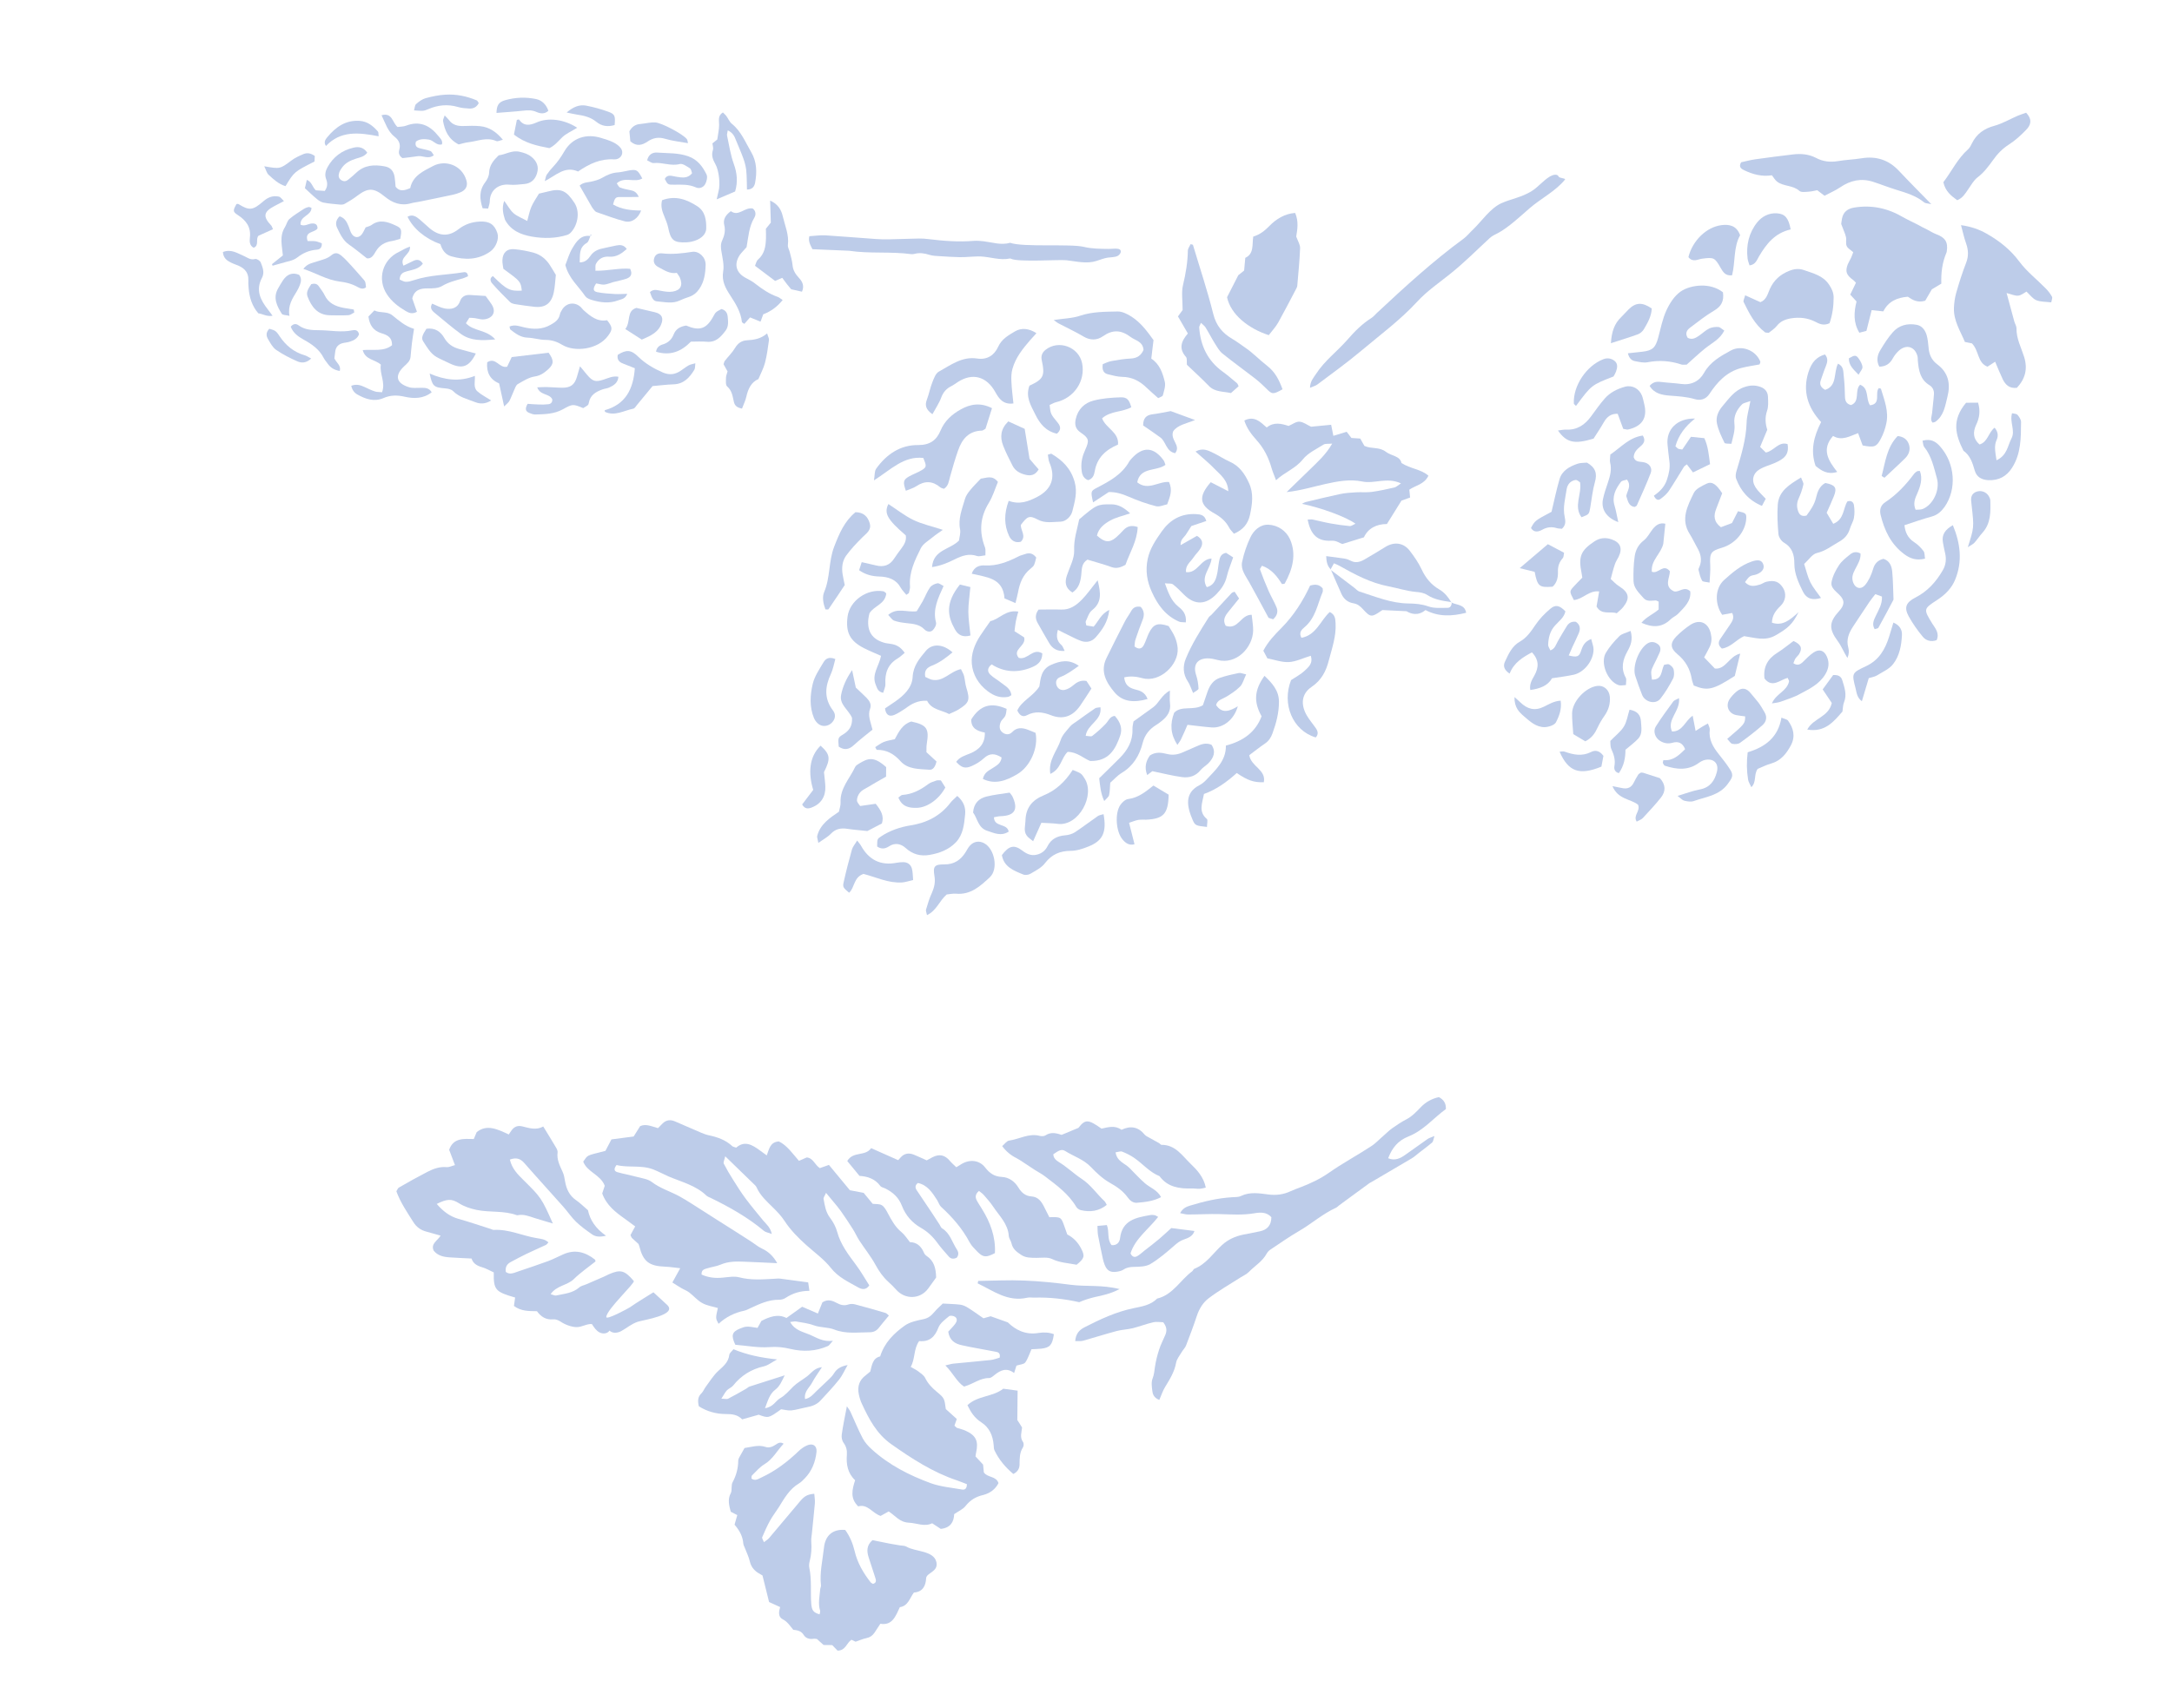 <?xml version="1.0" encoding="UTF-8"?>
<!-- Generator: Adobe Illustrator 26.5.0, SVG Export Plug-In . SVG Version: 6.00 Build 0)  -->
<svg version="1.1" id="Layer_1" xmlns="http://www.w3.org/2000/svg" xmlns:xlink="http://www.w3.org/1999/xlink" x="0px" y="0px" viewBox="0 0 223.9 176.08" style="enable-background:new 0 0 223.9 176.08;" xml:space="preserve">
<style type="text/css">
	.st0{fill:#BDCCE9;}
</style>
<g>
	<g>
		<g>
			<g>
				<g>
					<path class="st0" d="M62.34,122.24c-0.07,0.23-0.17,0.52-0.26,0.79c0.44,1.23,1.39,1.95,2.37,2.64       c0.34,0.24,0.67,0.49,1.03,0.76c-0.12,0.22-0.19,0.34-0.26,0.47c-0.09,0.16-0.17,0.32-0.23,0.43c0.08,0.15,0.1,0.24,0.15,0.29       c0.22,0.21,0.45,0.41,0.68,0.62c0.03,0.08,0.06,0.15,0.08,0.22c0.39,1.58,1,2.06,2.67,2.12c0.49,0.02,0.98,0.1,1.55,0.16       c-0.3,0.54-0.53,0.96-0.81,1.47c0.36,0.23,0.64,0.41,0.93,0.58c0.27,0.16,0.57,0.26,0.81,0.45c0.46,0.35,0.84,0.82,1.34,1.09       c0.48,0.27,1.07,0.35,1.61,0.51c-0.24,1.06-0.24,1.06,0.07,1.63c0.76-0.7,1.64-1.14,2.64-1.35c0.22-0.05,0.43-0.16,0.64-0.26       c0.95-0.44,1.89-0.89,2.98-0.87c0.22,0,0.47-0.07,0.65-0.19c0.73-0.48,1.52-0.73,2.46-0.73c-0.05-0.34-0.09-0.62-0.13-0.87       c-1-0.13-1.91-0.26-2.83-0.38c-0.23-0.03-0.46-0.01-0.7,0.01c-1.19,0.06-2.38,0.16-3.57-0.15c-0.53-0.14-1.15-0.02-1.72,0.03       c-0.77,0.08-1.5-0.01-2.17-0.32c-0.03-0.53,0.34-0.56,0.62-0.65c0.44-0.14,0.92-0.19,1.34-0.37c0.81-0.35,1.66-0.34,2.51-0.3       c1.11,0.04,2.22,0.1,3.33,0.15c-0.41-0.74-0.92-1.2-1.56-1.5c-0.42-0.19-0.77-0.5-1.16-0.75c-1.17-0.75-2.34-1.5-3.52-2.24       c-0.85-0.54-1.69-1.08-2.54-1.62c-0.42-0.27-0.85-0.53-1.28-0.77c-0.95-0.52-1.99-0.82-2.87-1.49c-0.4-0.31-1-0.38-1.52-0.52       c-0.67-0.18-1.35-0.3-2.02-0.49c-0.32-0.09-0.42-0.32-0.09-0.74c1.2,0.31,2.53-0.03,3.79,0.46c0.54,0.21,1.04,0.49,1.57,0.72       c1.35,0.57,2.81,0.92,3.91,1.98c0.11,0.1,0.27,0.16,0.41,0.22c1.95,0.95,3.84,2.01,5.51,3.41c0.17,0.14,0.44,0.18,0.81,0.32       c-0.15-0.7-0.57-1.01-0.88-1.38c-0.61-0.75-1.23-1.48-1.81-2.26c-0.46-0.61-0.87-1.27-1.28-1.92       c-0.35-0.55-0.68-1.11-0.98-1.69c-0.07-0.14,0.07-0.38,0.15-0.76c1.12,1.09,2.11,2.05,3.1,3.01c0.05,0.05,0.1,0.12,0.13,0.19       c0.37,0.84,1.03,1.43,1.67,2.06c0.44,0.43,0.88,0.89,1.21,1.4c0.62,0.95,1.41,1.74,2.24,2.49c0.86,0.77,1.83,1.46,2.54,2.36       c0.76,0.97,1.8,1.43,2.8,2c0.37,0.21,0.8,0.32,1.16-0.2c-0.45-0.71-0.87-1.45-1.38-2.13c-0.79-1.06-1.58-2.09-1.93-3.39       c-0.14-0.51-0.41-1.02-0.73-1.44c-0.45-0.59-0.55-1.27-0.67-1.95c-0.03-0.14,0.12-0.31,0.25-0.63       c0.31,0.38,0.53,0.63,0.74,0.89c0.27,0.33,0.55,0.65,0.79,0.99c0.42,0.6,0.83,1.21,1.22,1.83c0.25,0.39,0.43,0.81,0.68,1.2       c0.55,0.84,1.19,1.63,1.67,2.51c0.36,0.66,0.77,1.25,1.32,1.75c0.29,0.26,0.56,0.53,0.82,0.82c0.92,1.03,2.46,0.99,3.28-0.11       c0.3-0.4,0.58-0.81,0.83-1.15c-0.02-0.95-0.21-1.71-0.97-2.22c-0.12-0.08-0.24-0.21-0.29-0.35c-0.28-0.66-0.74-1.07-1.44-1.08       c-0.31-0.38-0.54-0.76-0.87-1.03c-0.65-0.53-1.03-1.24-1.41-1.95c-0.16-0.3-0.34-0.65-0.61-0.82       c-0.25-0.16-0.63-0.11-0.95-0.15c-0.3-0.36-0.59-0.72-0.93-1.13c-0.44-0.08-0.93-0.17-1.42-0.27       c-0.71-0.87-1.42-1.72-2.16-2.61c-0.34,0.12-0.66,0.23-0.94,0.33c-0.53-0.35-0.69-1.05-1.35-1.1c-0.28,0.12-0.55,0.24-0.8,0.35       c-0.68-0.77-1.22-1.59-2.07-2c-0.92,0.06-1,0.8-1.25,1.44c-0.27-0.2-0.49-0.35-0.7-0.51c-0.78-0.57-1.57-1.06-2.45-0.29       c-0.18-0.07-0.32-0.08-0.4-0.15c-0.7-0.66-1.57-0.95-2.49-1.14c-0.26-0.06-0.52-0.17-0.77-0.27c-0.89-0.38-1.77-0.77-2.66-1.15       c-0.48-0.21-0.91-0.14-1.28,0.23c-0.16,0.16-0.31,0.32-0.46,0.47c-0.64-0.17-1.22-0.48-1.84-0.21       c-0.23,0.37-0.45,0.73-0.67,1.07c-0.8,0.11-1.56,0.21-2.29,0.3c-0.24,0.46-0.44,0.83-0.62,1.18c-2.09,0.53-1.76,0.4-2.29,1.11       C60.53,120.84,61.91,121.09,62.34,122.24z"/>
				</g>
			</g>
		</g>
	</g>
	<g>
		<g>
			<g>
				<g>
					<path class="st0" d="M92.76,165.68c0.85-0.12,1.01-0.92,1.45-1.51c0.91-0.06,1.22-0.69,1.26-1.47       c0.03-0.58,1.28-0.65,1.06-1.66c-0.27-1.22-2.21-1.06-3.09-1.6c-0.18-0.11-0.45-0.09-0.68-0.13c-0.37-0.06-0.73-0.12-1.1-0.19       c-0.59-0.12-1.18-0.24-1.72-0.35c-0.62,0.54-0.59,1.13-0.41,1.73c0.22,0.71,0.47,1.41,0.69,2.12c0.08,0.26,0.18,0.54-0.23,0.66       c-0.08-0.05-0.18-0.09-0.24-0.16c-0.76-0.97-1.37-2.02-1.65-3.22c-0.19-0.8-0.5-1.53-0.97-2.18c-1.3-0.12-2.06,0.59-2.19,1.81       c-0.14,1.3-0.46,2.59-0.31,3.91c0.01,0.13-0.07,0.26-0.08,0.4c-0.06,0.73-0.24,1.47-0.01,2.2c0.03,0.11-0.03,0.25-0.05,0.38       c-0.63-0.18-0.8-0.4-0.86-1.06c-0.1-1.24,0.06-2.49-0.2-3.73c-0.05-0.22-0.02-0.48,0.04-0.7c0.17-0.66,0.21-1.33,0.16-2.01       c-0.02-0.27,0.03-0.54,0.06-0.81c0.1-1.04,0.22-2.08,0.31-3.13c0.03-0.33-0.04-0.66-0.06-0.99c-0.7,0.06-1.01,0.23-1.48,0.79       c-1.06,1.26-2.12,2.53-3.19,3.79c-0.12,0.14-0.3,0.24-0.52,0.41c-0.09-0.24-0.22-0.41-0.18-0.51c0.25-0.59,0.51-1.17,0.82-1.73       c0.26-0.47,0.6-0.9,0.89-1.36c0.57-0.92,1.1-1.87,2.07-2.45c0.23-0.14,0.43-0.34,0.61-0.53c0.74-0.76,1.1-1.7,1.21-2.73       c0.06-0.64-0.39-0.93-0.99-0.66c-0.3,0.13-0.59,0.33-0.83,0.56c-1.15,1.11-2.41,2.07-3.86,2.74c-0.31,0.14-0.64,0.4-1.03,0.11       c0.02-0.12,0-0.25,0.05-0.31c0.41-0.4,0.79-0.86,1.27-1.15c0.89-0.53,1.32-1.42,2-2.13c-0.35-0.22-0.58-0.06-0.81,0.09       c-0.32,0.22-0.69,0.37-1.06,0.24c-0.76-0.25-1.46,0.02-2.16,0.11c-0.17,0.3-0.32,0.56-0.46,0.82c-0.08,0.15-0.18,0.3-0.19,0.46       c0,0.82-0.21,1.57-0.6,2.29c-0.07,0.13-0.06,0.32-0.08,0.48c-0.02,0.2,0.01,0.43-0.08,0.59c-0.36,0.66-0.18,1.3-0.01,1.93       c0.24,0.13,0.44,0.23,0.67,0.35c-0.1,0.36-0.19,0.68-0.28,0.99c0.5,0.57,0.84,1.18,0.9,1.92c0.01,0.16,0.1,0.32,0.16,0.47       c0.18,0.47,0.41,0.93,0.52,1.41c0.12,0.5,0.39,0.85,0.79,1.13c0.19,0.13,0.4,0.23,0.51,0.3c0.24,0.97,0.46,1.83,0.68,2.74       c0.34,0.16,0.71,0.32,1.14,0.52c-0.14,0.47-0.23,1.01,0.27,1.26c0.49,0.25,0.74,0.67,1.08,1.08c0.41,0.05,0.82,0.1,1.09,0.55       c0.19,0.31,0.58,0.45,0.99,0.38c0.13-0.02,0.26,0.01,0.36,0.02c0.26,0.23,0.48,0.43,0.69,0.62c0.34,0,0.64,0.01,0.89,0.01       c0.23,0.23,0.41,0.42,0.55,0.57c0.83,0,0.93-0.8,1.43-1.12c0.19,0.09,0.36,0.17,0.43,0.2c0.43-0.15,0.77-0.3,1.12-0.37       c0.36-0.07,0.62-0.26,0.82-0.55c0.19-0.28,0.37-0.56,0.61-0.93C91.99,167.6,92.33,166.6,92.76,165.68z"/>
				</g>
			</g>
		</g>
	</g>
	<g>
		<g>
			<g>
				<g>
					<path class="st0" d="M102.93,152.89c-0.25-0.75-1.12-0.54-1.51-1.1c-0.02-0.25-0.05-0.56-0.08-0.81       c-0.3-0.32-0.55-0.6-0.78-0.84c0.03-0.2,0.04-0.31,0.07-0.43c0.25-1.16-0.03-1.74-1.09-2.22c-0.28-0.13-0.59-0.19-0.88-0.29       c-0.06-0.02-0.11-0.09-0.27-0.23c0.08-0.21,0.18-0.5,0.24-0.69c-0.48-0.44-0.83-0.74-1.13-1.02c-0.15-1.1-0.13-1.12-0.95-1.8       c-0.48-0.4-0.9-0.83-1.18-1.41c-0.14-0.29-0.47-0.49-0.74-0.7c-0.21-0.16-0.45-0.26-0.75-0.44c0.48-0.84,0.28-1.84,0.87-2.66       c1.07,0.1,1.63-0.44,1.99-1.4c0.18-0.46,0.68-0.82,1.09-1.16c0.12-0.1,0.47-0.05,0.62,0.06c0.28,0.19,0.19,0.49,0.02,0.72       c-0.23,0.3-0.5,0.57-0.72,0.81c0.13,0.89,0.68,1.25,1.42,1.4c0.27,0.06,0.53,0.12,0.8,0.17c0.88,0.17,1.75,0.33,2.63,0.49       c0.28,0.05,0.55,0.12,0.45,0.62c-0.27,0.07-0.59,0.2-0.92,0.24c-1.27,0.14-2.54,0.24-3.81,0.37c-0.24,0.02-0.48,0.1-0.87,0.19       c0.79,0.77,1.17,1.69,1.93,2.18c0.96-0.27,1.65-0.89,2.58-0.88c0.19,0,0.41-0.19,0.58-0.33c0.61-0.49,1.23-0.77,2-0.19       c0.11-0.34,0.18-0.58,0.24-0.76c0.36-0.12,0.76-0.13,0.91-0.33c0.28-0.39,0.42-0.88,0.64-1.36c0.33-0.02,0.68-0.02,1.02-0.06       c0.89-0.11,1.13-0.38,1.29-1.49c-0.51-0.2-1.07-0.21-1.58-0.13c-1.37,0.23-2.39-0.33-3.17-1.09c-0.69-0.25-1.22-0.43-1.77-0.63       c-0.24,0.07-0.53,0.15-0.74,0.21c-0.6-0.41-1.1-0.78-1.62-1.1c-0.22-0.14-0.49-0.26-0.74-0.3c-0.56-0.07-1.13-0.08-1.83-0.12       c-0.23,0.23-0.59,0.53-0.88,0.88c-0.31,0.37-0.62,0.63-1.12,0.73c-0.67,0.14-1.41,0.29-1.95,0.68       c-1.08,0.78-2.06,1.72-2.51,3.16c-0.78,0.18-0.85,0.92-1.02,1.56c-0.17,0.14-0.32,0.27-0.47,0.39       c-0.67,0.49-0.87,1.16-0.71,1.95c0.07,0.34,0.17,0.68,0.32,0.99c0.73,1.58,1.52,3.09,3.03,4.16c2.13,1.5,4.29,2.9,6.77,3.73       c0.35,0.12,0.7,0.27,1.02,0.39c0,0.46-0.2,0.61-0.51,0.55c-1.06-0.19-2.17-0.28-3.18-0.64c-2.22-0.81-4.33-1.88-6.1-3.49       c-0.37-0.33-0.72-0.72-0.95-1.15c-0.47-0.89-0.84-1.82-1.26-2.73c-0.08-0.18-0.22-0.34-0.37-0.57c-0.2,1.05-0.4,1.98-0.53,2.92       c-0.04,0.28,0.03,0.64,0.2,0.86c0.27,0.38,0.36,0.76,0.33,1.2c-0.08,1,0.08,1.93,0.85,2.64c-0.3,0.95-0.55,1.86,0.32,2.7       c0.97-0.29,1.48,0.73,2.31,0.98c0.29-0.16,0.55-0.3,0.83-0.46c0.68,0.43,1.12,1.12,2.08,1.16c0.82,0.04,1.62,0.45,2.4,0.06       c0.36,0.24,0.65,0.42,0.89,0.58c1.02-0.11,1.35-0.74,1.38-1.52c0.45-0.31,0.91-0.5,1.18-0.85c0.49-0.62,1.08-0.96,1.83-1.13       C102.05,153.93,102.6,153.54,102.93,152.89z"/>
				</g>
			</g>
		</g>
	</g>
	<g>
		<g>
			<g>
				<g>
					<path class="st0" d="M64.03,133.65c0.71-0.79,1.39-1.5,1.3-1.6c-0.94-1.1-1.36-1.21-2.56-0.69c-0.18,0.08-0.35,0.17-0.52,0.25       c-0.6,0.26-1.2,0.52-1.8,0.78c-0.25,0.11-0.55,0.16-0.74,0.33c-0.69,0.6-1.56,0.65-2.38,0.83c-0.14,0.03-0.31-0.07-0.57-0.14       c0.64-0.91,1.72-0.89,2.39-1.55c0.68-0.67,1.49-1.22,2.24-1.82c-0.02-0.06-0.02-0.16-0.07-0.2c-0.98-0.77-2.04-1.07-3.24-0.54       c-0.53,0.23-1.05,0.51-1.59,0.71c-1.01,0.37-2.04,0.71-3.07,1.06c-0.42,0.14-0.86,0.38-1.28,0.05c-0.07-0.48,0.1-0.8,0.49-1.01       c0.54-0.29,1.08-0.58,1.64-0.85c0.66-0.32,1.34-0.61,2-0.92c0.09-0.04,0.15-0.15,0.26-0.26c-0.35-0.35-0.8-0.37-1.19-0.44       c-1.49-0.24-2.88-0.94-4.43-0.85c-0.11,0.01-0.22-0.07-0.33-0.1c-1.11-0.35-2.21-0.73-3.32-1.04       c-0.93-0.26-1.62-0.82-2.24-1.54c1.07-0.52,1.51-0.56,2.29-0.07c0.57,0.36,1.18,0.55,1.83,0.69c1.36,0.28,2.79,0.05,4.13,0.54       c0.03,0.01,0.08,0.01,0.12,0c0.6-0.12,1.14,0.11,1.7,0.29c0.6,0.19,1.21,0.36,1.9,0.57c-1.16-2.63-1.23-2.7-3.03-4.48       c-0.59-0.58-1.19-1.18-1.4-2.11c0.62-0.23,1.06-0.13,1.48,0.35c1.32,1.51,2.68,2.99,4.01,4.49c0.46,0.51,0.84,1.1,1.33,1.57       c0.5,0.48,1.07,0.89,1.64,1.29c0.38,0.27,0.82,0.3,1.45,0.15c-1.07-0.74-1.65-1.62-1.86-2.63c-0.45-0.38-0.81-0.75-1.22-1.03       c-0.7-0.48-1-1.15-1.14-1.94c-0.06-0.34-0.11-0.69-0.26-1c-0.29-0.64-0.61-1.25-0.51-1.99c0.02-0.17-0.08-0.37-0.18-0.53       c-0.41-0.7-0.84-1.39-1.3-2.14c-0.74,0.41-1.45,0.16-2.15-0.01c-0.48-0.12-0.83,0.02-1.11,0.4c-0.11,0.14-0.2,0.3-0.29,0.43       c-1.16-0.53-2.25-1.09-3.31-0.24c-0.13,0.3-0.21,0.5-0.3,0.71c-1.04-0.02-2.1-0.14-2.54,1.11c0.2,0.51,0.39,1.01,0.6,1.58       c-0.35,0.09-0.61,0.23-0.85,0.21c-0.73-0.07-1.38,0.17-2,0.49c-0.99,0.51-1.97,1.06-2.94,1.62c-0.11,0.07-0.16,0.25-0.25,0.38       c0.42,1.16,1.11,2.15,1.74,3.16c0.33,0.53,0.78,0.85,1.37,1c0.46,0.13,0.93,0.26,1.45,0.41c-0.33,0.54-1.03,0.82-0.72,1.54       c0.42,0.53,1.02,0.66,1.65,0.7c0.73,0.05,1.46,0.08,2.26,0.12c0.16,0.51,0.55,0.74,1.06,0.89c0.44,0.12,0.84,0.37,1.23,0.54       c-0.03,1.79,0.16,2.01,2.2,2.59c-0.04,0.28-0.08,0.56-0.12,0.87c0.73,0.55,1.54,0.53,2.37,0.54c0.42,0.57,0.93,0.91,1.68,0.84       c0.24-0.03,0.54,0.09,0.75,0.23c0.42,0.29,1.1,0.56,1.63,0.57c0.57,0.02,1.08-0.37,1.61-0.31c0.21,0.33,0.43,0.67,0.77,0.85       c0.34,0.19,0.83,0.15,1.04-0.18c0.31,0.31,0.83,0.26,1.21,0.05c0.65-0.36,1.01-0.72,1.7-0.96c0.57-0.19,4.16-0.7,3.02-1.75       c-0.47-0.43-0.93-0.86-1.4-1.29c-0.83,0.52-1.64,1-2.43,1.55c-0.13,0.09-2.47,1.37-2.43,0.99       C62.53,135.35,63.3,134.46,64.03,133.65z"/>
				</g>
			</g>
		</g>
	</g>
	<g>
		<g>
			<g>
				<g>
					<path class="st0" d="M136.99,120.9c-0.9,0.63-1.86,1.08-2.87,1.47c-0.36,0.14-0.73,0.27-1.08,0.43       c-0.72,0.34-1.47,0.44-2.26,0.34c-0.95-0.12-1.91-0.3-2.85,0.15c-0.26,0.13-0.61,0.11-0.92,0.13c-1.48,0.09-2.9,0.43-4.32,0.86       c-0.4,0.12-0.77,0.28-1.04,0.78c0.34,0.06,0.59,0.15,0.84,0.14c1.08,0,2.17-0.07,3.25-0.04c1.2,0.03,2.39,0.12,3.59-0.09       c0.59-0.1,1.24-0.14,1.73,0.41c-0.01,0.83-0.42,1.3-1.21,1.46c-0.57,0.11-1.14,0.22-1.71,0.34c-0.81,0.17-1.53,0.49-2.16,1.06       c-0.93,0.85-1.63,1.97-2.87,2.46c-0.09,0.04-0.13,0.2-0.22,0.26c-1.23,0.91-1.98,2.42-3.61,2.81       c-0.67,0.68-1.57,0.81-2.43,0.99c-1.8,0.37-3.44,1.14-5.06,1.97c-0.55,0.28-0.9,0.69-0.95,1.42c0.31-0.01,0.58,0.03,0.82-0.04       c1.14-0.32,2.27-0.68,3.42-0.99c0.55-0.15,1.14-0.16,1.7-0.3c0.71-0.18,1.4-0.45,2.11-0.61c0.35-0.08,0.74,0,1.02,0       c0.39,0.49,0.39,0.9,0.21,1.32c-0.21,0.5-0.47,0.98-0.63,1.49c-0.19,0.58-0.34,1.18-0.43,1.78c-0.06,0.42-0.09,0.81-0.25,1.22       c-0.15,0.39-0.07,0.9-0.01,1.35c0.05,0.38,0.28,0.69,0.71,0.84c0.21-0.48,0.35-0.93,0.59-1.32c0.48-0.79,0.97-1.56,1.14-2.51       c0.07-0.4,0.38-0.75,0.59-1.12c0.14-0.23,0.35-0.43,0.44-0.67c0.39-1.01,0.77-2.02,1.11-3.05c0.24-0.72,0.64-1.37,1.21-1.8       c1.04-0.79,2.18-1.44,3.29-2.15c0.29-0.19,0.63-0.33,0.86-0.57c0.62-0.63,1.41-1.09,1.85-1.91c0.09-0.16,0.24-0.31,0.4-0.41       c0.96-0.64,1.91-1.31,2.91-1.89c1.3-0.75,2.43-1.77,3.81-2.4c0.14-0.06,0.24-0.19,0.37-0.28c1.02-0.75,2.05-1.5,3.07-2.25       c0.06-0.05,0.14-0.07,0.2-0.11c1.4-0.82,2.8-1.64,4.2-2.47c0.26-0.16,0.49-0.37,0.73-0.56c0.45-0.35,0.92-0.69,1.36-1.07       c0.11-0.1,0.12-0.32,0.23-0.66c-0.37,0.16-0.56,0.2-0.71,0.31c-0.76,0.53-1.51,1.07-2.27,1.61c-0.54,0.39-1.1,0.66-1.79,0.37       c0.41-1.08,1.02-1.82,2.1-2.25c1.56-0.62,2.59-1.91,3.85-2.82c0.02-0.62-0.24-0.97-0.72-1.23c-0.72,0.15-1.36,0.51-1.87,1.04       c-0.46,0.48-0.9,0.95-1.5,1.26c-0.51,0.26-0.99,0.59-1.46,0.92c-0.31,0.22-0.58,0.5-0.87,0.75c-0.44,0.37-0.83,0.81-1.31,1.11       C139.89,119.12,138.38,119.92,136.99,120.9z"/>
				</g>
			</g>
		</g>
	</g>
	<g>
		<g>
			<g>
				<g>
					<path class="st0" d="M87.34,119.69c0.39,0.48,0.8,0.97,1.26,1.53c0.8,0.05,1.59,0.28,2.15,1.04c0.1,0.14,0.34,0.17,0.51,0.26       c0.79,0.39,1.39,0.93,1.72,1.8c0.37,0.96,1.05,1.74,1.93,2.24c0.7,0.4,1.23,0.9,1.7,1.54c0.36,0.5,0.78,0.96,1.19,1.43       c0.24,0.28,0.53,0.27,0.83,0.12c0.22-0.29,0.19-0.57,0-0.86c-0.48-0.73-0.69-1.66-1.51-2.16c-0.12-0.07-0.18-0.25-0.26-0.38       c-0.25-0.38-0.5-0.77-0.75-1.15c-0.54-0.8-1.08-1.6-1.61-2.4c-0.16-0.24-0.2-0.5,0.12-0.75c0.98,0.21,1.48,0.98,1.98,1.76       c0.14,0.22,0.22,0.51,0.4,0.69c1.18,1.08,2.21,2.26,2.96,3.68c0.2,0.37,0.52,0.67,0.82,0.98c0.57,0.57,0.9,0.59,1.78,0.12       c0.09-1.66-0.47-3.16-1.34-4.56c-0.18-0.3-0.38-0.58-0.54-0.89c-0.17-0.34-0.13-0.65,0.24-0.96c0.19,0.16,0.38,0.28,0.52,0.45       c0.33,0.38,0.67,0.76,0.94,1.17c0.63,0.95,1.53,1.77,1.61,3.02c0.02,0.26,0.22,0.5,0.28,0.76c0.12,0.59,0.55,0.9,1.01,1.2       c0.48,0.32,1.02,0.29,1.57,0.3c0.54,0,1.15-0.1,1.6,0.12c0.83,0.4,1.71,0.42,2.53,0.59c0.82-0.66,0.87-0.89,0.47-1.67       c-0.33-0.64-0.8-1.13-1.43-1.45c-0.1-0.28-0.19-0.54-0.28-0.79c-0.36-1.02-0.35-1.02-1.57-0.99c-0.17-0.34-0.36-0.71-0.55-1.09       c-0.27-0.54-0.61-1-1.27-1.05c-0.64-0.04-1.04-0.38-1.37-0.92c-0.37-0.62-0.98-1.06-1.7-1.09c-0.79-0.04-1.27-0.39-1.73-0.98       c-0.58-0.75-1.55-0.86-2.4-0.37c-0.16,0.09-0.32,0.2-0.57,0.35c-0.22-0.22-0.45-0.41-0.64-0.63c-0.53-0.64-1.09-0.77-1.82-0.4       c-0.2,0.1-0.4,0.21-0.59,0.32c-0.46-0.21-0.88-0.4-1.31-0.58c-0.51-0.21-0.98-0.16-1.37,0.27c-0.12,0.13-0.24,0.26-0.26,0.29       c-0.94-0.42-1.78-0.79-2.79-1.24C89.2,119.24,87.94,118.65,87.34,119.69z"/>
				</g>
			</g>
		</g>
	</g>
	<g>
		<g>
			<g>
				<g>
					<path class="st0" d="M107.76,117.05c-0.14,0.09-0.39,0.09-0.56,0.05c-1.13-0.31-2.11,0.33-3.17,0.48       c-0.25,0.03-0.46,0.35-0.72,0.57c0.42,0.56,0.88,0.94,1.44,1.22c0.27,0.14,0.52,0.31,0.78,0.48c0.38,0.25,0.76,0.51,1.15,0.76       c0.36,0.23,0.74,0.42,1.07,0.68c1.19,0.91,2.41,1.79,3.2,3.13c0.09,0.15,0.29,0.29,0.46,0.33c0.97,0.23,1.87,0.11,2.68-0.54       c-0.1-0.17-0.14-0.29-0.22-0.37c-0.81-0.75-1.41-1.69-2.39-2.33c-0.79-0.52-1.49-1.21-2.32-1.71       c-0.29-0.18-0.57-0.41-0.58-0.81c0.62-0.43,0.87-0.55,1.23-0.33c0.88,0.55,1.89,0.86,2.64,1.64c0.58,0.61,1.22,1.21,1.94,1.62       c0.73,0.41,1.37,0.84,1.86,1.52c0.23,0.32,0.54,0.59,0.97,0.55c0.84-0.07,1.67-0.16,2.47-0.58c-0.39-0.75-1.15-0.97-1.69-1.45       c-0.55-0.49-1.05-1.03-1.56-1.55c-0.48-0.49-1.31-0.68-1.44-1.62c0.27-0.03,0.51-0.14,0.68-0.07c0.43,0.17,0.85,0.38,1.23,0.64       c0.89,0.61,1.59,1.48,2.62,1.89c0.83,1.13,2.03,1.3,3.31,1.27c0.27-0.01,0.54,0.04,0.81,0.03c0.21-0.01,0.42-0.07,0.65-0.12       c-0.22-1.09-0.9-1.82-1.58-2.47c-0.85-0.82-1.55-1.95-2.98-1.94c-0.09,0-0.18-0.14-0.28-0.19c-0.33-0.19-0.66-0.36-0.99-0.55       c-0.16-0.09-0.35-0.17-0.47-0.31c-0.66-0.81-1.46-0.95-2.39-0.5c-0.68-0.5-1.41-0.26-2.06-0.12c-1.38-0.98-1.68-0.98-2.38-0.08       c-0.62,0.26-1.14,0.48-1.73,0.72C108.95,116.84,108.36,116.64,107.76,117.05z"/>
				</g>
			</g>
		</g>
	</g>
	<g>
		<g>
			<g>
				<g>
					<path class="st0" d="M80.52,145.28c0.4,0.05,0.73,0.15,1.05,0.12c0.53-0.06,1.06-0.23,1.59-0.33c0.55-0.1,1.05-0.28,1.43-0.7       c0.65-0.7,1.31-1.4,1.9-2.14c0.36-0.45,0.59-1,0.89-1.51c-0.62,0.11-1.09,0.34-1.39,0.83c-0.14,0.23-0.32,0.43-0.51,0.61       c-0.44,0.43-0.9,0.84-1.34,1.27c-0.32,0.31-0.59,0.68-1.15,0.8c-0.13-0.79,0.46-1.18,0.72-1.69c0.27-0.51,0.62-0.98,1.02-1.6       c-0.79,0.08-1.1,0.62-1.54,0.95c-0.46,0.35-0.98,0.63-1.4,1.03c-0.44,0.43-0.82,0.91-1.37,1.22c-0.47,0.27-0.69,0.9-1.56,1.03       c0.3-0.81,0.49-1.48,1.06-1.91c0.47-0.36,0.65-0.84,0.97-1.48c-1.31,0.42-2.47,0.78-3.63,1.16c-0.14,0.05-0.25,0.18-0.39,0.25       c-0.6,0.34-1.2,0.69-1.81,1c-0.14,0.07-0.34,0-0.7,0c0.25-0.39,0.38-0.65,0.57-0.86c0.18-0.19,0.48-0.29,0.64-0.49       c0.83-1.04,1.87-1.69,3.18-1.99c0.44-0.1,0.83-0.43,1.36-0.71c-1.65-0.17-3.1-0.47-4.5-1.05c-0.17,0.22-0.41,0.39-0.43,0.58       c-0.09,0.77-0.62,1.18-1.14,1.66c-0.5,0.46-0.87,1.07-1.28,1.62c-0.16,0.21-0.26,0.49-0.44,0.67c-0.4,0.38-0.41,0.8-0.28,1.35       c0.82,0.53,1.79,0.8,2.79,0.8c0.65,0,1.2,0.06,1.68,0.55c0.59-0.17,1.15-0.33,1.7-0.48C79.22,146.21,79.22,146.21,80.52,145.28       z"/>
				</g>
			</g>
		</g>
	</g>
	<g>
		<g>
			<g>
				<g>
					<path class="st0" d="M83.88,136.62c0.7,0.26,1.46,0.18,2.12,0.44c1.22,0.48,2.44,0.28,3.67,0.28c0.36,0,0.67-0.14,0.91-0.44       c0.33-0.42,0.68-0.83,1.05-1.28c-0.11-0.09-0.22-0.23-0.35-0.27c-1.04-0.31-2.08-0.61-3.12-0.88c-0.21-0.06-0.48-0.07-0.68,0       c-0.45,0.16-0.82,0.07-1.22-0.15c-0.45-0.24-0.92-0.42-1.48-0.07c-0.14,0.34-0.29,0.72-0.47,1.16       c-0.54-0.23-1.03-0.45-1.62-0.7c-0.5,0.36-1.03,0.73-1.62,1.16c-0.86-0.45-1.72-0.14-2.58,0.3c-0.12,0.22-0.25,0.46-0.4,0.72       c-1.1-0.18-1.2-0.18-1.81,0.07c-0.83,0.34-0.94,0.7-0.48,1.67c1.16,0.09,2.36,0.33,3.53,0.24c0.76-0.06,1.45,0.02,2.16,0.19       c1.32,0.31,2.61,0.25,3.86-0.3c0.14-0.06,0.23-0.24,0.51-0.54c-1.03,0.13-1.66-0.32-2.36-0.62c-0.72-0.31-1.55-0.43-2.05-1.32       c0.27-0.02,0.46-0.08,0.62-0.05C82.68,136.34,83.31,136.41,83.88,136.62z"/>
				</g>
			</g>
		</g>
	</g>
	<g>
		<g>
			<g>
				<g>
					<path class="st0" d="M105.1,150.99c0.01-0.62-0.01-1.23,0.35-1.78c0.09-0.13,0.1-0.43,0.01-0.55c-0.36-0.5-0.14-1.02-0.1-1.5       c-0.21-0.34-0.39-0.63-0.49-0.77c0.01-1.1,0.02-2.04,0.03-3.03c-0.49-0.06-0.97-0.13-1.48-0.2c-1.08,0.86-2.65,0.7-3.69,1.7       c0.34,0.71,0.74,1.33,1.42,1.76c0.84,0.54,1.2,1.37,1.28,2.34c0.02,0.19,0.01,0.4,0.09,0.56c0.46,0.97,1.14,1.76,1.94,2.43       C104.9,151.73,105.09,151.4,105.1,150.99z"/>
				</g>
			</g>
		</g>
	</g>
	<g>
		<g>
			<g>
				<g>
					<path class="st0" d="M119.03,125.27c-0.15-0.02-0.31-0.04-0.46-0.01c-1.44,0.26-2.88,0.5-3.11,2.38       c-0.05,0.44-0.34,0.77-0.87,0.72c-0.5-0.61-0.21-1.38-0.49-2.07c-0.3,0.03-0.59,0.06-0.97,0.09c0.02,0.36,0.01,0.67,0.06,0.96       c0.15,0.8,0.32,1.6,0.49,2.39c0.05,0.23,0.11,0.45,0.2,0.67c0.24,0.58,0.56,0.78,1.17,0.71c0.26-0.03,0.55-0.09,0.77-0.23       c0.34-0.23,0.68-0.27,1.08-0.28c0.57-0.01,1.22-0.02,1.68-0.29c0.89-0.53,1.69-1.22,2.48-1.91c0.3-0.26,0.57-0.48,0.95-0.61       c0.45-0.16,0.95-0.33,1.12-0.89c-0.81-0.1-1.56-0.19-2.39-0.3c-0.38,0.34-0.79,0.74-1.23,1.11c-0.5,0.42-1.02,0.82-1.54,1.22       c-0.24,0.19-0.47,0.41-0.73,0.56c-0.26,0.15-0.52,0.11-0.7-0.28c0.48-1.52,1.83-2.46,2.85-3.76       C119.17,125.33,119.1,125.28,119.03,125.27z"/>
				</g>
			</g>
		</g>
	</g>
	<g>
		<g>
			<g>
				<g>
					<path class="st0" d="M105.89,133.78c0.22-0.05,0.46-0.01,0.69-0.01c1.59-0.05,3.15,0.13,4.67,0.47       c0.53-0.23,1.07-0.4,1.62-0.53c0.78-0.17,1.57-0.32,2.54-0.82c-1.83-0.46-3.44-0.24-5.01-0.44c-1.6-0.21-3.22-0.38-4.83-0.44       c-1.57-0.07-3.16,0.02-4.73,0.04c-0.02,0.08-0.04,0.17-0.06,0.25C102.4,133.07,103.88,134.24,105.89,133.78z"/>
				</g>
			</g>
		</g>
	</g>
</g>
<g>
	<g>
		<g>
			<g>
				<g>
					<path class="st0" d="M140.6,55.39c-0.8,0.25-1.47,0.45-2.22,0.69c-0.31-0.09-0.61-0.37-1.13-0.34       c-1.43,0.09-2.15-0.62-2.45-2.18c0.18,0,0.36-0.03,0.53,0c0.61,0.13,1.21,0.29,1.83,0.4c0.65,0.12,1.31,0.21,1.97,0.27       c0.17,0.02,0.36-0.14,0.6-0.24c-0.95-0.7-3.58-1.66-5.52-2.05c0.15-0.08,0.26-0.15,0.37-0.18c1.17-0.28,2.34-0.57,3.52-0.82       c0.56-0.12,1.15-0.16,1.72-0.19c0.53-0.03,1.07,0.03,1.59-0.04c0.79-0.11,1.57-0.28,2.35-0.46c0.17-0.04,0.32-0.2,0.66-0.42       c-1.45-0.67-2.75,0.07-3.98-0.19c-1.31-0.27-2.57-0.02-3.84,0.26c-1.23,0.27-2.44,0.66-3.97,0.83c0.96-0.93,1.7-1.64,2.44-2.37       c0.77-0.76,1.6-1.48,2.26-2.63c-0.42,0.04-0.71-0.01-0.89,0.1c-0.74,0.47-1.62,0.87-2.14,1.53c-0.76,0.95-1.87,1.31-2.76,2.15       c-0.17-0.47-0.34-0.84-0.45-1.22c-0.31-1.09-0.78-2.06-1.56-2.92c-0.51-0.57-1.01-1.21-1.26-2.02       c1.04-0.52,1.64,0.14,2.31,0.72c0.73-0.6,1.51-0.4,2.25-0.16c0.41-0.17,0.77-0.46,1.12-0.44c0.4,0.02,0.78,0.33,1.2,0.52       c0.66-0.06,1.35-0.13,2.07-0.2c0.09,0.43,0.15,0.76,0.23,1.14c0.5-0.16,0.92-0.28,1.37-0.42c0.18,0.23,0.33,0.44,0.49,0.64       c0.31,0.02,0.61,0.04,0.91,0.06c0.17,0.3,0.32,0.56,0.43,0.76c0.76,0.34,1.52,0.07,2.22,0.61c0.56,0.43,1.45,0.41,1.6,1.15       c0.94,0.61,2.01,0.63,2.78,1.31c-0.43,0.9-1.32,0.99-1.97,1.44c0.03,0.29,0.05,0.54,0.08,0.81c-0.34,0.12-0.63,0.23-0.89,0.32       c-0.5,0.81-0.99,1.59-1.5,2.41C141.89,54.02,141.02,54.47,140.6,55.39z"/>
				</g>
			</g>
		</g>
	</g>
	<g>
		<g>
			<g>
				<g>
					<path class="st0" d="M146.08,31.11c-1.73,1.88-3.78,3.39-5.72,5.02c-1.46,1.23-3.02,2.35-4.55,3.5       c-0.18,0.14-0.43,0.2-0.77,0.35c0.02-0.68,0.36-1.03,0.62-1.43c0.88-1.36,2.19-2.33,3.24-3.53c0.73-0.84,1.51-1.63,2.46-2.23       c0.22-0.14,0.4-0.36,0.59-0.54c2.87-2.68,5.76-5.33,8.93-7.65c0.35-0.26,0.63-0.62,0.96-0.93c0.89-0.85,1.79-2.21,2.93-2.72       c1.01-0.45,2.05-0.6,3.06-1.21c0.76-0.46,1.19-1.09,1.95-1.55c0.29-0.17,0.76-0.3,0.89,0.01c0.08,0.19,0.78,0.16,0.65,0.32       c-0.95,1.18-2.47,1.94-3.62,2.93c-0.89,0.77-2.24,2.04-3.29,2.58c-0.29,0.15-0.6,0.29-0.84,0.51c-1.4,1.29-2.58,2.5-4.12,3.73       C148.31,29.18,147.07,30.03,146.08,31.11z"/>
				</g>
			</g>
		</g>
	</g>
	<g>
		<g>
			<g>
				<g>
					<path class="st0" d="M133.62,24.38c0.17,0.48,0.42,0.85,0.4,1.21c-0.05,1.29-0.18,2.57-0.29,3.86       c-0.01,0.13-0.08,0.26-0.14,0.37c-0.6,1.14-1.19,2.29-1.82,3.42c-0.26,0.46-0.63,0.85-0.98,1.31c-2.13-0.69-3.93-2.15-4.3-3.91       c0.37-0.72,0.7-1.38,1.16-2.27c0.05-0.04,0.32-0.26,0.6-0.48c0.04-0.44,0.08-0.83,0.12-1.31c0.92-0.42,0.69-1.37,0.82-2.19       c0.69-0.21,1.18-0.6,1.66-1.09c0.7-0.72,1.58-1.27,2.66-1.35C133.89,22.83,133.74,23.67,133.62,24.38z"/>
				</g>
			</g>
		</g>
	</g>
	<g>
		<g>
			<g>
				<g>
					<path class="st0" d="M128.35,35.83c0.81,0.54,1.48,1.27,2.24,1.85c0.89,0.69,1.27,1.51,1.62,2.45       c-0.97,0.55-1.08,0.53-1.65-0.05c-0.37-0.37-0.76-0.73-1.18-1.06c-1.12-0.87-2.27-1.69-3.37-2.58       c-0.33-0.27-0.56-0.69-0.8-1.07c-0.33-0.53-0.61-1.09-0.94-1.62c-0.1-0.16-0.27-0.27-0.47-0.47c-0.1,0.25-0.19,0.37-0.18,0.48       c0.13,1.88,0.87,3.43,2.43,4.56c0.5,0.36,0.97,0.77,1.45,1.17c0.09,0.07,0.12,0.21,0.18,0.33c-0.29,0.25-0.55,0.49-0.79,0.7       c-0.82-0.18-1.65-0.09-2.28-0.74c-0.74-0.77-1.54-1.48-2.26-2.18c-0.03-0.31,0.04-0.66-0.1-0.81c-0.76-0.86-0.49-1.61,0.2-2.41       c-0.33-0.57-0.66-1.15-1.02-1.76c0.2-0.28,0.41-0.56,0.48-0.66c0-0.99-0.14-1.82,0.04-2.57c0.28-1.18,0.48-2.34,0.5-3.55       c0-0.22,0.19-0.45,0.28-0.67c0.08,0.02,0.16,0.04,0.24,0.06c0.71,2.38,1.5,4.73,2.1,7.14c0.3,1.2,0.95,1.97,1.95,2.56       C127.49,35.2,127.91,35.53,128.35,35.83z"/>
				</g>
			</g>
		</g>
	</g>
	<g>
		<g>
			<g>
				<g>
					<path class="st0" d="M125.42,59.36c0.13-0.47,0.15-0.97,0.24-1.45c0.08-0.4,0.15-0.81,0.73-0.92c0.2,0.13,0.45,0.29,0.73,0.47       c-0.23,0.69-0.5,1.3-0.65,1.95c-0.17,0.73-0.54,1.28-1.05,1.81c-1.09,1.14-2.24,1.19-3.34,0.11c-0.38-0.38-0.75-0.77-1.17-1.09       c-0.16-0.12-0.45-0.06-0.83-0.11c0.36,0.99,0.65,1.8,1.37,2.39c0.45,0.36,0.88,0.77,0.79,1.64c-0.3-0.03-0.52,0-0.7-0.08       c-1.39-0.6-2.21-1.73-2.81-3.07c-0.5-1.09-0.67-2.2-0.42-3.39c0.23-1.09,0.84-1.97,1.45-2.84c0.84-1.19,2-1.87,3.54-1.78       c0.47,0.03,0.88,0.08,1.05,0.71c-0.49,0.17-0.99,0.33-1.54,0.52c-0.17,0.26-0.36,0.56-0.55,0.86c-0.18,0.3-0.59,0.5-0.56,1.11       c0.66-0.38,1.19-0.68,1.69-0.96c0.58,0.34,0.66,0.79,0.37,1.28c-0.2,0.34-0.51,0.61-0.73,0.95c-0.3,0.46-0.85,0.79-0.77,1.51       c1.2,0.15,1.49-1.36,2.63-1.4c-0.08,1.04-1.16,1.84-0.49,2.95C125.07,60.36,125.29,59.87,125.42,59.36z"/>
				</g>
			</g>
		</g>
	</g>
	<g>
		<g>
			<g>
				<g>
					<path class="st0" d="M135.22,70.8c-1.07,0.72-1.16,1.84-0.5,2.97c0.27,0.46,0.63,0.87,0.93,1.31c0.22,0.32,0.27,0.64-0.02,0.94       c-2.39-0.71-3.51-3.46-2.54-5.91c0.52-0.35,1-0.59,1.38-0.95c0.39-0.37,0.91-0.75,0.65-1.56c-0.82,0.25-1.53,0.61-2.25,0.65       c-0.73,0.04-1.48-0.24-2.22-0.38c-0.17-0.31-0.31-0.58-0.42-0.79c0.5-0.96,1.18-1.65,1.87-2.35c1.26-1.27,2.22-2.78,2.95-4.36       c0.55-0.17,0.96-0.12,1.3,0.29c0,0.12,0.04,0.27-0.01,0.38c-0.53,1.26-0.73,2.68-1.88,3.63c-0.3,0.25-0.59,0.56-0.3,1.08       c1.54-0.28,1.97-1.81,2.92-2.66c0.57,0.28,0.57,0.72,0.6,1.18c0.07,1.32-0.37,2.56-0.7,3.81       C136.71,69.15,136.25,70.1,135.22,70.8z"/>
				</g>
			</g>
		</g>
	</g>
	<g>
		<g>
			<g>
				<g>
					<path class="st0" d="M116.97,71.06c0.51,0.13,1.04,0.25,1.33,1c-1.34,0.38-2.54,0.34-3.41-0.69c-0.84-1-1.51-2.14-0.83-3.53       c0.62-1.27,1.26-2.54,1.91-3.8c0.18-0.35,0.43-0.67,0.62-1.02c0.22-0.41,0.54-0.55,1-0.46c0.38,0.42,0.39,0.87,0.19,1.36       c-0.26,0.66-0.51,1.33-0.73,2.01c-0.08,0.23-0.07,0.5-0.1,0.71c0.43,0.34,0.75,0.25,0.95-0.12c0.21-0.39,0.33-0.83,0.52-1.23       c0.48-0.97,0.92-1.12,2.05-0.75c0.22,0.37,0.48,0.74,0.65,1.15c0.15,0.35,0.25,0.75,0.28,1.13c0.13,1.7-1.84,3.59-3.65,3.09       c-0.58-0.16-1.2-0.24-1.86-0.08C115.95,70.56,116.35,70.9,116.97,71.06z"/>
				</g>
			</g>
		</g>
	</g>
	<g>
		<g>
			<g>
				<g>
					<path class="st0" d="M96.95,44.4c0.42-1.01,1.18-1.69,2.08-2.19c0.99-0.56,2.05-0.74,3.23-0.13c-0.25,0.81-0.48,1.51-0.67,2.12       c-0.2,0.11-0.28,0.19-0.36,0.19c-1.38,0.03-2.07,0.89-2.47,2.06c-0.31,0.88-0.57,1.78-0.82,2.68       c-0.13,0.46-0.16,0.97-0.64,1.26c-0.15-0.06-0.29-0.08-0.38-0.16c-0.79-0.66-1.59-0.69-2.46-0.11       c-0.32,0.21-0.72,0.32-1.08,0.47c-0.32-0.9-0.27-1.14,0.34-1.48c0.42-0.24,0.9-0.4,1.31-0.65c0.5-0.31,0.49-0.42,0.15-1.25       c-2.03-0.23-3.37,1.23-5.09,2.31c0.09-0.54,0.05-0.94,0.22-1.19c1.06-1.49,2.5-2.48,4.36-2.45       C95.86,45.88,96.54,45.38,96.95,44.4z"/>
				</g>
			</g>
		</g>
	</g>
	<g>
		<g>
			<g>
				<g>
					<path class="st0" d="M124.41,84.43c0.12,0.1,0.01,0.48,0.01,0.82c-1.11-0.13-1.22-0.13-1.47-0.71c-0.62-1.43-0.86-2.81,0.7-3.6       c0.27-0.14,0.52-0.35,0.73-0.58c0.93-1.01,2.02-1.93,1.99-3.5c1.74-0.45,3.05-1.35,3.68-3.02c-0.83-1.49-0.76-2.69,0.3-4.17       c0.79,0.76,1.49,1.5,1.49,2.68c0,1.13-0.28,2.2-0.67,3.26c-0.16,0.44-0.39,0.78-0.77,1.04c-0.58,0.39-1.12,0.83-1.62,1.2       c0.19,1.19,1.76,1.49,1.5,2.79c-1.05,0.03-1.64-0.18-2.79-0.95c-1.01,0.91-2.11,1.71-3.38,2.16       C123.93,82.82,123.52,83.68,124.41,84.43z"/>
				</g>
			</g>
		</g>
	</g>
	<g>
		<g>
			<g>
				<g>
					<path class="st0" d="M108.62,32.99c1.03-0.16,1.93-0.17,2.75-0.45c1.26-0.42,2.56-0.4,3.84-0.43c0.48-0.01,1.03,0.27,1.46,0.55       c0.94,0.61,1.6,1.51,2.24,2.4c-0.08,0.66-0.16,1.27-0.23,1.91c0.87,0.57,1.17,1.48,1.39,2.38c0.11,0.43-0.08,0.95-0.2,1.41       c-0.03,0.11-0.27,0.17-0.48,0.28c-0.42-0.38-0.83-0.72-1.21-1.09c-0.7-0.68-1.5-1.09-2.51-1.1c-0.48-0.01-0.97-0.15-1.44-0.26       c-0.47-0.11-0.64-0.44-0.55-1.05c0.26-0.1,0.57-0.26,0.9-0.32c0.66-0.12,1.32-0.23,1.99-0.26c0.67-0.03,1.07-0.34,1.31-0.89       c-0.07-0.89-0.85-0.96-1.36-1.35c-0.96-0.72-1.83-0.75-2.82-0.06c-0.61,0.43-1.31,0.45-2.01,0.03       c-0.8-0.48-1.66-0.87-2.49-1.31C109.02,33.3,108.87,33.17,108.62,32.99z"/>
				</g>
			</g>
		</g>
	</g>
	<g>
		<g>
			<g>
				<g>
					<path class="st0" d="M103.77,73.08c-0.04,0.22-0.04,0.49-0.14,0.71c-0.11,0.24-0.37,0.4-0.47,0.64       c-0.16,0.39-0.18,0.81,0.2,1.09c0.32,0.24,0.7,0.24,0.98-0.05c0.48-0.51,1.03-0.46,1.6-0.25c0.29,0.1,0.56,0.23,0.81,0.33       c0.31,1.49-0.51,3.47-1.92,4.28c-1.05,0.61-2.22,1.1-3.51,0.47c0.14-0.67,0.61-0.86,1.01-1.12c0.4-0.26,0.85-0.48,0.92-1.09       c-0.67-0.43-1.23-0.48-1.83,0.08c-0.35,0.33-0.79,0.59-1.23,0.79c-0.69,0.31-1.07,0.19-1.62-0.42       c0.35-0.51,0.91-0.65,1.44-0.87c0.91-0.38,1.55-0.99,1.51-2.15c-0.79-0.15-1.42-0.44-1.4-1.35       C101.02,72.71,102.15,72.35,103.77,73.08z"/>
				</g>
			</g>
		</g>
	</g>
	<g>
		<g>
			<g>
				<g>
					<path class="st0" d="M102.9,35.74c0.36-0.8,1.09-1.2,1.75-1.59c0.64-0.37,1.42-0.31,2.19,0.2c-0.26,0.29-0.46,0.51-0.66,0.73       c-0.76,0.88-1.49,1.79-1.81,2.94c-0.12,0.41-0.13,0.87-0.11,1.3c0.03,0.74,0.13,1.49,0.21,2.27c-1.07,0.14-1.49-0.5-1.86-1.16       c-0.9-1.63-2.36-2.03-3.87-1.05c-0.23,0.15-0.44,0.31-0.68,0.43c-0.5,0.25-0.82,0.61-1.03,1.16c-0.21,0.58-0.57,1.1-0.91,1.73       c-0.68-0.48-0.8-0.92-0.57-1.51c0.22-0.58,0.33-1.2,0.56-1.78c0.16-0.4,0.34-0.92,0.67-1.1c1.23-0.68,2.4-1.59,3.96-1.35       C101.75,37.11,102.49,36.64,102.9,35.74z"/>
				</g>
			</g>
		</g>
	</g>
	<g>
		<g>
			<g>
				<g>
					<path class="st0" d="M111.46,59.28c-0.08,0.71-0.25,1.37-0.91,1.8c-0.76-0.47-0.8-1.08-0.56-1.78       c0.28-0.85,0.77-1.71,0.74-2.55c-0.05-1.16,0.31-2.18,0.52-3.21c1.79-1.53,1.89-1.56,3.31-1.55c0.76,0.01,1.31,0.35,1.94,0.93       c-0.77,0.27-1.46,0.41-2.05,0.74c-0.61,0.34-1.2,0.79-1.37,1.55c0.78,0.71,1.28,0.77,1.96,0.2c0.27-0.23,0.52-0.49,0.76-0.75       c0.37-0.39,0.79-0.56,1.48-0.33c-0.06,1.46-0.82,2.64-1.26,3.9c-0.49,0.26-0.91,0.42-1.44,0.23c-0.82-0.3-1.68-0.52-2.48-0.77       C111.45,58.1,111.53,58.71,111.46,59.28z"/>
				</g>
			</g>
		</g>
	</g>
	<g>
		<g>
			<g>
				<g>
					<path class="st0" d="M100.18,68.43c-0.09-1.01,0.29-2.02,0.87-2.9c0.32-0.48,0.65-0.95,1.04-1.5c0.91-0.18,1.59-1.21,2.88-0.98       c-0.1,0.39-0.2,0.71-0.26,1.04c-0.06,0.34-0.09,0.68-0.13,0.98c0.42,0.27,0.74,0.47,0.99,0.63c0.27,0.89-1.28,1.24-0.55,2.12       c0.92,0.25,1.45-1.07,2.43-0.46c-0.02,0.9-0.57,1.22-1.16,1.46c-1.4,0.56-2.78,0.49-4.07-0.33c-0.46,0.37-0.46,0.75-0.12,1.07       c0.32,0.31,0.73,0.52,1.07,0.8c0.44,0.35,1.01,0.6,1.09,1.3c-0.13,0.07-0.23,0.16-0.35,0.18c-0.8,0.14-1.46-0.1-2.11-0.6       C100.85,70.52,100.28,69.54,100.18,68.43z"/>
				</g>
			</g>
		</g>
	</g>
	<g>
		<g>
			<g>
				<g>
					<path class="st0" d="M145.32,56.77c0.46,0.6,0.9,1.23,1.22,1.91c0.41,0.89,0.99,1.6,1.82,2.08c0.56,0.32,0.92,0.79,1.24,1.31       c-0.86-0.13-1.71-0.24-2.48-0.74c-0.32-0.21-0.75-0.28-1.15-0.31c-0.98-0.09-1.91-0.4-2.86-0.58       c-1.85-0.36-3.43-1.21-5.03-2.11c-0.15-0.09-0.32-0.15-0.57-0.26c-0.12,0.22-0.23,0.42-0.34,0.62       c-0.36-0.37-0.44-0.82-0.46-1.36c0.69,0.09,1.3,0.16,1.91,0.26c0.22,0.03,0.43,0.12,0.63,0.22c0.5,0.26,0.96,0.12,1.4-0.13       c0.73-0.42,1.44-0.85,2.15-1.29C143.71,55.82,144.68,55.94,145.32,56.77z"/>
				</g>
			</g>
		</g>
	</g>
	<g>
		<g>
			<g>
				<g>
					<path class="st0" d="M137.19,58.7c0.01,0.03,0.02,0.05,0.04,0.08c-0.02-0.02-0.04-0.03-0.06-0.05       C137.17,58.72,137.18,58.71,137.19,58.7C137.19,58.69,137.19,58.7,137.19,58.7L137.19,58.7z"/>
				</g>
			</g>
		</g>
	</g>
	<g>
		<g>
			<g>
				<g>
					<path class="st0" d="M149.6,62.07c0.02,0,0.04,0.01,0.07,0.01c0,0.02,0,0.03-0.01,0.05c-0.01-0.01-0.02-0.01-0.04-0.02       C149.62,62.1,149.61,62.08,149.6,62.07z"/>
				</g>
			</g>
		</g>
	</g>
	<g>
		<g>
			<g>
				<g>
					<path class="st0" d="M123.3,69.58c0.15,0.45,0.23,0.94,0.25,1.41c0,0.13-0.33,0.27-0.56,0.45c-0.22-0.49-0.33-0.88-0.55-1.2       c-0.5-0.75-0.51-1.58-0.21-2.32c0.61-1.51,1.5-2.9,2.37-4.28c0.07-0.11,0.2-0.17,0.29-0.27c0.69-0.74,1.38-1.49,2.08-2.24       c0.05-0.06,0.15-0.07,0.3-0.13c0.13,0.2,0.26,0.4,0.46,0.7c-0.37,0.46-0.73,0.91-1.09,1.35c-0.35,0.43-0.63,0.87-0.29,1.46       c1.3,0.46,1.55-1.17,2.68-1.13c0.05,0.57,0.16,1.09,0.15,1.62c-0.03,1.72-1.7,3.57-3.7,3.03c-0.34-0.09-0.7-0.17-1.05-0.16       C123.38,67.91,122.97,68.58,123.3,69.58z"/>
				</g>
			</g>
		</g>
	</g>
	<g>
		<g>
			<g>
				<g>
					<path class="st0" d="M132.44,60.15c-0.03,0.05-0.16,0.04-0.29,0.06c-0.5-0.8-1.08-1.55-2.06-1.89c-0.1,0.18-0.23,0.32-0.2,0.39       c0.27,0.74,0.56,1.48,0.88,2.2c0.25,0.57,0.57,1.1,0.81,1.67c0.19,0.44,0.1,0.87-0.34,1.26c-0.21-0.07-0.45-0.14-0.47-0.15       c-0.72-1.33-1.34-2.5-1.99-3.66c-0.37-0.66-0.9-1.31-0.74-2.09c0.18-0.87,0.47-1.73,0.85-2.53c0.35-0.75,1.01-1.35,1.86-1.32       c0.98,0.04,1.84,0.63,2.23,1.5C133.67,57.16,133.24,58.7,132.44,60.15z"/>
				</g>
			</g>
		</g>
	</g>
	<g>
		<g>
			<g>
				<g>
					<path class="st0" d="M92.19,73.7c-0.49,0.2-0.87,0.04-0.96-0.67c0.33-0.23,0.7-0.47,1.05-0.71c0.91-0.63,1.74-1.43,1.8-2.53       c0.06-1.16,0.71-1.91,1.35-2.68c0.67-0.81,1.79-0.73,2.76,0.14c-0.66,0.55-1.31,1.05-2.1,1.36c-0.52,0.2-0.84,0.5-0.71,1.17       c0.21,0.09,0.44,0.23,0.68,0.29c1.18,0.26,1.89-0.87,3-1.09c0.12,0.26,0.26,0.47,0.32,0.71c0.1,0.39,0.11,0.8,0.23,1.18       c0.4,1.3,0.32,1.58-0.83,2.29c-0.3,0.18-0.63,0.3-0.94,0.45c-0.82-0.43-1.81-0.44-2.27-1.37c-0.98-0.05-1.62,0.33-2.24,0.8       C92.97,73.27,92.59,73.53,92.19,73.7z"/>
				</g>
			</g>
		</g>
	</g>
	<g>
		<g>
			<g>
				<g>
					<path class="st0" d="M109.04,43.58c0.35,0.43,0.32,0.78-0.09,1.13c-1.14-0.26-1.76-1.03-2.23-1.99       c-0.45-0.92-1.03-1.8-0.6-2.96c1.45-0.67,1.62-1.01,1.27-2.62c-0.1-0.45,0.04-0.79,0.38-1.07c1.35-1.08,3.44-0.31,3.78,1.38       c0.36,1.82-0.82,3.58-2.68,4.01c-0.24,0.06-0.46,0.2-0.67,0.29C108.3,42.69,108.31,42.69,109.04,43.58z"/>
				</g>
			</g>
		</g>
	</g>
	<g>
		<g>
			<g>
				<g>
					<path class="st0" d="M110.78,49.68c0.3,1.08,0.01,2.03-0.23,3c-0.13,0.55-0.66,1.09-1.24,1.1c-0.77,0.01-1.56,0.2-2.34-0.22       c-0.86-0.46-1.07-0.34-1.74,0.56c-0.02,0.56,0.59,1.15,0,1.73c-0.58,0.15-0.99-0.13-1.21-0.6c-0.52-1.13-0.53-2.28-0.04-3.62       c1.14,0.42,2.03,0.06,2.93-0.4c1.49-0.77,1.94-1.99,1.27-3.55c-0.11-0.25-0.11-0.54-0.16-0.81c0.21-0.05,0.32-0.12,0.37-0.09       C109.54,47.46,110.39,48.3,110.78,49.68z"/>
				</g>
			</g>
		</g>
	</g>
	<g>
		<g>
			<g>
				<g>
					<path class="st0" d="M90.8,86.24c0.94-0.63,1.99-0.98,3.1-1.16c1.64-0.26,3.04-0.97,4.07-2.32c0.18-0.24,0.43-0.43,0.71-0.71       c0.68,0.59,0.88,1.22,0.81,1.91c-0.1,1.02-0.2,2.07-0.94,2.86c-0.73,0.77-1.69,1.13-2.72,1.31c-0.93,0.16-1.74-0.05-2.47-0.71       c-0.49-0.44-1.1-0.58-1.72-0.17c-0.41,0.27-0.82,0.3-1.22,0.01C90.43,86.51,90.42,86.49,90.8,86.24z"/>
				</g>
			</g>
		</g>
	</g>
	<g>
		<g>
			<g>
				<g>
					<path class="st0" d="M125.11,46.71c0.56,0.27,1.08,0.63,1.65,0.88c1,0.44,1.56,1.26,1.99,2.2c0.5,1.07,0.34,2.16,0.11,3.26       c-0.2,0.95-0.73,1.58-1.66,1.97c-0.18-0.23-0.39-0.41-0.5-0.64c-0.35-0.66-0.87-1.09-1.51-1.45c-1.57-0.86-1.67-1.75-0.38-3.22       c0.55,0.28,1.12,0.58,1.81,0.93c-0.05-1.16-0.82-1.69-1.41-2.3c-0.59-0.62-1.27-1.16-1.97-1.79       C124.01,46.12,124.56,46.45,125.11,46.71z"/>
				</g>
			</g>
		</g>
	</g>
	<g>
		<g>
			<g>
				<g>
					<path class="st0" d="M84.24,86.18c0.31-1.22,1.3-1.86,2.24-2.5c0.07-0.35,0.19-0.66,0.17-0.96c-0.07-1.46,0.95-2.46,1.5-3.65       c0.07-0.15,0.25-0.26,0.4-0.35c0.89-0.53,1.48-0.83,2.8,0.36c0,0.28-0.01,0.62-0.01,0.98c-0.67,0.38-1.29,0.73-1.9,1.1       c-0.27,0.16-0.57,0.29-0.77,0.52c-0.19,0.22-0.33,0.54-0.33,0.82c-0.01,0.21,0.23,0.43,0.33,0.59c0.61-0.09,1.13-0.16,1.6-0.23       c0.54,0.67,0.89,1.26,0.64,2.03c-0.54,0.28-1.05,0.54-1.5,0.78c-0.74-0.08-1.41-0.13-2.07-0.23c-0.66-0.1-1.21,0-1.7,0.52       c-0.29,0.31-0.7,0.52-1.28,0.93C84.29,86.49,84.21,86.32,84.24,86.18z"/>
				</g>
			</g>
		</g>
	</g>
	<g>
		<g>
			<g>
				<g>
					<path class="st0" d="M96.33,90.32c-0.17-1-0.01-1.22,1.01-1.21c1.02,0.01,1.69-0.45,2.2-1.26c0.14-0.23,0.26-0.47,0.44-0.67       c0.39-0.44,0.95-0.53,1.46-0.26c1.09,0.57,1.5,2.66,0.6,3.51c-0.97,0.91-1.98,1.84-3.49,1.7c-0.34-0.03-0.7,0.06-0.96,0.08       c-0.77,0.67-1.04,1.66-2.03,2.13c-0.05-0.26-0.14-0.44-0.1-0.57c0.18-0.6,0.35-1.2,0.62-1.76       C96.32,91.45,96.43,90.93,96.33,90.32z"/>
				</g>
			</g>
		</g>
	</g>
	<g>
		<g>
			<g>
				<g>
					<path class="st0" d="M105.84,86.14c-0.35-0.48-0.14-1.01-0.13-1.54c0.03-1.33,0.7-2.13,1.88-2.61       c1.26-0.51,2.21-1.41,2.99-2.62c0.92,0.36,0.89,0.38,1.2,0.84c1.18,1.76-0.6,5-2.74,4.72c-0.52-0.07-1.05-0.07-1.69-0.11       c-0.26,0.59-0.53,1.18-0.85,1.9C106.26,86.51,106,86.37,105.84,86.14z"/>
				</g>
			</g>
		</g>
	</g>
	<g>
		<g>
			<g>
				<g>
					<path class="st0" d="M104.87,73.24c0.45-1.01,1.61-1.43,2.27-2.47c0.13-0.78,0.16-1.77,1.21-2.23c0.92-0.4,1.82-0.63,2.86,0.1       c-0.67,0.47-1.22,0.89-1.9,1.15c-0.4,0.15-0.53,0.48-0.39,0.87c0.14,0.38,0.49,0.54,0.87,0.45c0.29-0.07,0.57-0.24,0.8-0.43       c0.39-0.33,0.78-0.6,1.41-0.48c0.13,0.2,0.29,0.45,0.51,0.78c-0.39,0.6-0.77,1.2-1.17,1.78c-0.76,1.08-1.75,1.47-3.03,0.96       c-0.82-0.32-1.62-0.43-2.45,0.01C105.44,73.96,105.1,73.76,104.87,73.24z"/>
				</g>
			</g>
		</g>
	</g>
	<g>
		<g>
			<g>
				<g>
					<path class="st0" d="M92.16,57.6c0.24-0.37,0.51-0.73,0.78-1.09c0.3-0.4,0.52-0.82,0.43-1.32c-1.92-1.65-2.26-2.29-1.79-3.23       c0.85,0.55,1.66,1.2,2.57,1.64c0.89,0.43,1.87,0.64,3.04,1.02c-0.47,0.34-0.76,0.52-1.02,0.74c-0.44,0.37-1.01,0.68-1.25,1.16       c-0.61,1.23-1.23,2.48-1.11,3.93c0.02,0.22-0.08,0.46-0.12,0.69c-0.09,0.06-0.18,0.12-0.26,0.18       c-0.19-0.24-0.42-0.46-0.57-0.72c-0.49-0.89-1.28-1.14-2.24-1.17c-0.7-0.02-1.4-0.18-2.06-0.65c0.09-0.27,0.16-0.5,0.27-0.83       c0.55,0.13,1.01,0.23,1.48,0.34C91.08,58.48,91.71,58.29,92.16,57.6z"/>
				</g>
			</g>
		</g>
	</g>
	<g>
		<g>
			<g>
				<g>
					<path class="st0" d="M112.58,62.9c-0.32,0.25-0.46,0.74-0.65,1.14c-0.05,0.1,0.03,0.25,0.06,0.44c0.25,0.04,0.5,0.08,0.75,0.12       c0.5-0.56,0.75-1.32,1.61-1.72c-0.14,1.25-0.74,2.07-1.41,2.83c-0.38,0.43-0.93,0.56-1.48,0.37c-0.46-0.16-0.89-0.4-1.33-0.61       c-0.34-0.16-0.68-0.34-1.08-0.54c-0.2,0.72-0.08,1.18,0.38,1.58c0.13,0.11,0.18,0.33,0.32,0.59c-0.81,0.06-1.26-0.26-1.58-0.78       c-0.42-0.69-0.8-1.4-1.2-2.09c-0.27-0.47-0.26-0.92,0.09-1.39c0.77,0,1.56-0.03,2.35,0c0.89,0.03,1.54-0.44,2.11-1.02       c0.54-0.55,0.98-1.19,1.63-2C113.49,61.16,113.58,62.12,112.58,62.9z"/>
				</g>
			</g>
		</g>
	</g>
	<g>
		<g>
			<g>
				<g>
					<path class="st0" d="M113.61,43.12c0.36,1.02,1.76,1.43,1.64,2.71c-1.27,0.54-2.17,1.36-2.4,2.76       c-0.07,0.41-0.22,0.78-0.69,0.91c-0.54-0.21-0.65-0.69-0.68-1.19c-0.05-0.68,0.1-1.31,0.39-1.94c0.44-0.97,0.39-1.19-0.47-1.78       c-0.55-0.37-0.63-0.83-0.51-1.38c0.22-1.02,0.9-1.68,1.86-1.92c0.9-0.23,1.85-0.3,2.78-0.33c0.66-0.02,0.87,0.26,1.09,1.02       C115.71,42.5,114.52,42.33,113.61,43.12z"/>
				</g>
			</g>
		</g>
	</g>
	<g>
		<g>
			<g>
				<g>
					<path class="st0" d="M101.11,49.34c0.56-0.05,1.18-0.41,1.76,0.34c-0.29,0.69-0.52,1.48-0.93,2.15c-0.92,1.49-1.02,3-0.4,4.61       c0.08,0.22,0.03,0.49,0.04,0.81c-0.34,0.03-0.63,0.14-0.85,0.07c-0.84-0.29-1.57-0.03-2.31,0.34c-0.71,0.35-1.44,0.67-2.34,0.8       c0.13-1.81,1.88-1.8,2.78-2.74c0.04-0.35,0.18-0.77,0.11-1.14c-0.22-1.12,0.21-2.11,0.5-3.13c0.09-0.33,0.31-0.64,0.53-0.91       C100.33,50.13,100.71,49.76,101.11,49.34z"/>
				</g>
			</g>
		</g>
	</g>
	<g>
		<g>
			<g>
				<g>
					<path class="st0" d="M108.27,79.78c-0.23-1.44,0.71-2.38,1.07-3.49c0.16-0.52,0.61-0.96,0.97-1.4       c0.19-0.23,0.49-0.38,0.74-0.57c0.61-0.44,1.22-0.88,1.84-1.3c0.12-0.08,0.31-0.07,0.55-0.11c0.19,1.37-1.37,1.74-1.52,2.95       c0.29,0.01,0.56,0.1,0.68,0c0.49-0.38,0.95-0.79,1.37-1.23c0.3-0.31,0.44-0.79,0.95-0.83c0.6,0.67,0.8,1.34,0.55,2.05       c-0.49,1.41-1.17,2.64-3.09,2.6c-0.67-0.26-1.35-0.94-2.32-0.94C109.38,78.14,109.38,79.29,108.27,79.78z"/>
				</g>
			</g>
		</g>
	</g>
	<g>
		<g>
			<g>
				<g>
					<path class="st0" d="M116.41,47.57c0.06-0.11,0.16-0.21,0.25-0.31c1.16-1.27,2.28-1.2,3.3,0.21c0.07,0.1,0.1,0.24,0.18,0.45       c-0.9,0.69-2.61,0.19-2.91,1.8c1.11,0.91,2.22-0.13,3.28-0.03c0.38,0.84,0.11,1.49-0.19,2.3c-0.35,0.07-0.8,0.29-1.17,0.19       c-0.94-0.24-1.87-0.57-2.76-0.96c-0.71-0.31-1.41-0.52-2.1-0.49c-0.54,0.36-1.01,0.67-1.61,1.06c-0.26-1.14-0.24-1.17,0.38-1.5       C114.37,49.61,115.66,48.92,116.41,47.57z"/>
				</g>
			</g>
		</g>
	</g>
	<g>
		<g>
			<g>
				<g>
					<path class="st0" d="M90.28,70.6c-0.46-1.08,0.35-1.95,0.54-2.99c-0.6-0.27-1.18-0.5-1.73-0.78c-1.47-0.74-1.93-1.63-1.72-3.26       c0.21-1.64,2.02-2.92,3.71-2.61c0.08,0.01,0.14,0.1,0.28,0.21c-0.11,1.13-1.26,1.27-1.73,2.05c-0.04,0.18-0.1,0.39-0.12,0.61       c-0.12,1.27,0.4,2.06,1.61,2.42c0.25,0.08,0.53,0.09,0.79,0.14c0.49,0.09,0.91,0.28,1.35,0.91c-0.24,0.19-0.47,0.43-0.73,0.58       c-1.01,0.6-1.32,1.5-1.26,2.62c0.02,0.31-0.15,0.63-0.23,0.92C90.47,71.3,90.42,70.93,90.28,70.6z"/>
				</g>
			</g>
		</g>
	</g>
	<g>
		<g>
			<g>
				<g>
					<path class="st0" d="M121.37,76.79c-0.72-1.11-0.77-2.16-0.33-3.32c0.77-0.78,1.96-0.17,2.96-0.77c0.14-0.4,0.31-0.9,0.48-1.4       c0.23-0.66,0.61-1.21,1.29-1.43c0.63-0.21,1.28-0.36,1.93-0.49c0.18-0.04,0.4,0.07,0.76,0.14c-0.24,0.5-0.34,0.96-0.62,1.25       c-0.43,0.43-0.96,0.78-1.49,1.09c-0.38,0.22-0.85,0.3-0.99,0.82c0.63,0.95,1.42,0.62,2.24,0.13c-0.38,1.38-1.53,2.27-2.7,2.18       c-0.79-0.06-1.58-0.17-2.49-0.27c-0.22,0.51-0.42,0.99-0.65,1.46C121.68,76.37,121.53,76.55,121.37,76.79z"/>
				</g>
			</g>
		</g>
	</g>
	<g>
		<g>
			<g>
				<g>
					<path class="st0" d="M106.23,90.07c-0.2,0.12-0.54,0.17-0.75,0.08c-0.98-0.4-2-0.78-2.2-2c0.73-0.97,1.25-1.11,2.11-0.46       c0.46,0.35,0.91,0.55,1.47,0.42c0.5-0.11,0.89-0.41,1.12-0.87c0.38-0.76,1.01-1.06,1.83-1.13c0.34-0.03,0.71-0.13,0.99-0.31       c0.81-0.53,1.58-1.13,2.38-1.68c0.13-0.09,0.32-0.11,0.58-0.19c0.34,1.88-0.08,2.75-1.57,3.34c-0.57,0.23-1.2,0.44-1.81,0.44       c-1.11,0.01-1.95,0.36-2.65,1.26C107.37,89.46,106.76,89.75,106.23,90.07z"/>
				</g>
			</g>
		</g>
	</g>
	<g>
		<g>
			<g>
				<g>
					<path class="st0" d="M84.96,61.03c0.64-1.5,0.44-3.14,1.03-4.67c0.53-1.37,1.06-2.63,2.2-3.56c0.81,0.01,1.27,0.44,1.47,1.16       c0.19,0.7-0.35,1.02-0.76,1.43c-0.59,0.59-1.18,1.21-1.67,1.88c-0.4,0.55-0.48,1.25-0.37,1.93c0.05,0.35,0.14,0.69,0.22,1.11       c-0.55,0.83-1.11,1.67-1.68,2.5c-0.03,0.04-0.17,0.01-0.31,0.01C84.87,62.24,84.73,61.58,84.96,61.03z"/>
				</g>
			</g>
		</g>
	</g>
	<g>
		<g>
			<g>
				<g>
					<path class="st0" d="M113.83,82.58c-0.39-0.85-0.42-1.59-0.52-2.35c0.71-0.7,1.42-1.38,2.11-2.08       c0.82-0.82,1.36-1.76,1.32-2.96c-0.01-0.34,0.09-0.68,0.11-0.82c0.78-0.56,1.39-1.01,2-1.44c0.63-0.45,0.88-1.28,1.75-1.74       c0,0.55-0.04,0.94,0.01,1.32c0.11,0.82-0.29,1.37-0.88,1.83c-0.17,0.14-0.35,0.28-0.54,0.39c-0.71,0.44-1.19,1.03-1.4,1.87       c-0.33,1.29-0.97,2.36-2.16,3.08c-0.45,0.27-0.81,0.69-1.18,1.01c-0.04,0.47-0.03,0.88-0.12,1.27       C114.29,82.16,114.06,82.31,113.83,82.58z"/>
				</g>
			</g>
		</g>
	</g>
	<g>
		<g>
			<g>
				<g>
					<path class="st0" d="M90.39,77.3c-0.04,0-0.08-0.13-0.17-0.28c0.29-0.18,0.57-0.4,0.88-0.53c0.36-0.14,0.76-0.2,1.14-0.29       c0.42-0.79,0.81-1.55,1.7-1.82c1.59,0.34,1.86,0.72,1.6,2.27c-0.05,0.3-0.03,0.62-0.04,0.89c0.39,0.36,0.73,0.68,1.04,0.96       c-0.12,0.52-0.35,0.88-0.72,0.85c-1.06-0.08-2.23-0.02-3-0.89C92.14,77.71,91.4,77.29,90.39,77.3z"/>
				</g>
			</g>
		</g>
	</g>
	<g>
		<g>
			<g>
				<g>
					<path class="st0" d="M87.53,92.03c-0.6-0.51-0.68-0.58-0.56-1.09c0.25-1.13,0.54-2.25,0.85-3.36c0.09-0.31,0.33-0.57,0.54-0.93       c0.2,0.26,0.32,0.39,0.4,0.54c0.81,1.45,2.01,2.07,3.67,1.75c0.22-0.04,0.44-0.06,0.66-0.06c0.46-0.01,0.79,0.24,0.91,0.65       c0.1,0.36,0.09,0.75,0.13,1.19c-0.46,0.1-0.8,0.23-1.14,0.25c-1.41,0.09-2.68-0.55-3.98-0.88       C87.97,90.45,88.12,91.51,87.53,92.03z"/>
				</g>
			</g>
		</g>
	</g>
	<g>
		<g>
			<g>
				<g>
					<path class="st0" d="M115.71,86.53c-0.67-0.8-0.81-2.68-0.22-3.55c0.19-0.27,0.52-0.58,0.82-0.61       c1.03-0.13,1.79-0.75,2.59-1.39c0.56,0.33,1.08,0.65,1.57,0.94c-0.04,1.97-0.53,2.5-2.32,2.58c-0.27,0.01-0.54-0.02-0.8,0.02       c-0.29,0.05-0.56,0.17-0.96,0.3c0.19,0.75,0.36,1.41,0.56,2.21C116.42,87.18,116.04,86.93,115.71,86.53z"/>
				</g>
			</g>
		</g>
	</g>
	<g>
		<g>
			<g>
				<g>
					<path class="st0" d="M140.13,60.98c1.65,0.52,3.27,1.21,5.04,1.23c0.72,0.01,1.39,0.06,2.09,0.31c0.6,0.21,1.31,0.14,1.97,0.14       c0.3,0,0.4-0.26,0.43-0.53c0.54,0.26,1.33,0.17,1.48,1.04c-1.47,0.37-2.86,0.43-4.19-0.28c-0.8,0.66-1.54,0.37-1.96,0.12       c-1.01-0.05-1.7-0.08-2.47-0.12c0.01-0.01-0.07,0.03-0.14,0.08c-0.98,0.68-1.11,0.68-1.88-0.17c-0.28-0.31-0.56-0.54-0.99-0.61       c-0.56-0.09-0.98-0.43-1.22-0.95c-0.37-0.82-0.72-1.65-1.08-2.47c0.79,0.6,1.58,1.2,2.37,1.8       C139.78,60.71,139.93,60.92,140.13,60.98z"/>
				</g>
			</g>
		</g>
	</g>
	<g>
		<g>
			<g>
				<g>
					<path class="st0" d="M123.32,76.95c0.49-0.22,0.99-0.42,1.57-0.17c0.48,0.72,0.22,1.34-0.32,1.9c-0.25,0.25-0.58,0.43-0.8,0.7       c-0.51,0.63-1.18,0.83-1.92,0.73c-0.96-0.13-1.91-0.37-3.06-0.61c-0.11,0.08-0.3,0.23-0.53,0.4c-0.32-0.81-0.12-1.46,0.28-2.02       c0.59-0.39,1.18-0.3,1.74-0.16c0.61,0.16,1.14,0.07,1.69-0.18C122.42,77.34,122.87,77.15,123.32,76.95z"/>
				</g>
			</g>
		</g>
	</g>
	<g>
		<g>
			<g>
				<g>
					<path class="st0" d="M86.9,75.72c0.64-0.39,0.98-0.88,0.93-1.72c-0.36-0.84-1.34-1.38-1.12-2.39c0.17-0.83,0.51-1.63,1.13-2.53       c0.16,0.76,0.28,1.32,0.38,1.8c0.41,0.39,0.77,0.72,1.12,1.07c0.29,0.3,0.52,0.67,0.36,1.09c-0.28,0.73,0.06,1.39,0.24,2.18       c-0.65,0.53-1.32,1.04-1.94,1.61c-0.51,0.47-1,0.51-1.54,0.14C86.39,76.1,86.36,76.04,86.9,75.72z"/>
				</g>
			</g>
		</g>
	</g>
	<g>
		<g>
			<g>
				<g>
					<path class="st0" d="M105.67,57.12c0.49-0.19,0.86-0.03,1.15,0.36c-0.2,0.77-0.17,0.81-0.58,1.14       c-0.78,0.62-1.12,1.47-1.29,2.41c-0.06,0.34-0.16,0.67-0.27,1.14c-0.45-0.19-0.79-0.33-1.13-0.48       c-0.15-2.14-1.84-2.17-3.38-2.55c0.26-0.76,0.87-0.88,1.34-0.85c1.26,0.07,2.34-0.36,3.42-0.9       C105.15,57.26,105.42,57.21,105.67,57.12z"/>
				</g>
			</g>
		</g>
	</g>
	<g>
		<g>
			<g>
				<g>
					<path class="st0" d="M103.98,85.73c-0.79,0.51-1.49,0.15-2.2-0.08c-0.96-0.3-1.01-1.28-1.47-1.89c0.07-0.95,0.6-1.46,1.4-1.65       c0.77-0.19,1.57-0.27,2.37-0.4c0.17,0.22,0.23,0.29,0.27,0.36c0.66,1.37,0.26,2.03-1.22,2.07c-0.24,0.01-0.48,0.08-0.67,0.11       C102.48,85.3,103.82,84.84,103.98,85.73z"/>
				</g>
			</g>
		</g>
	</g>
	<g>
		<g>
			<g>
				<g>
					<path class="st0" d="M107.07,48.39c-0.36,0.61-0.82,0.68-1.33,0.56c-0.58-0.14-1.09-0.4-1.37-0.96       c-0.34-0.67-0.69-1.35-0.96-2.05c-0.34-0.88-0.27-1.72,0.53-2.5c0.63,0.29,1.21,0.55,1.69,0.77c0.2,1.24,0.35,2.2,0.5,3.09       C106.47,47.71,106.78,48.06,107.07,48.39z"/>
				</g>
			</g>
		</g>
	</g>
	<g>
		<g>
			<g>
				<g>
					<path class="st0" d="M83.91,74.03c-0.48-1.15-0.4-2.38-0.13-3.53c0.19-0.79,0.69-1.52,1.12-2.24c0.2-0.34,0.54-0.6,1.21-0.32       c-0.15,0.54-0.24,1.07-0.46,1.54c-0.61,1.3-0.71,2.54,0.21,3.75c0.3,0.39,0.28,0.83-0.06,1.22c-0.32,0.37-0.89,0.52-1.33,0.25       C84.24,74.56,84.02,74.3,83.91,74.03z"/>
				</g>
			</g>
		</g>
	</g>
	<g>
		<g>
			<g>
				<g>
					<path class="st0" d="M95.12,61.97c0.26-0.47,0.44-0.98,0.75-1.41c0.15-0.22,0.49-0.38,0.76-0.43c0.19-0.03,0.42,0.18,0.64,0.28       c-0.57,1.26-1.14,2.4-0.78,3.76c0.06,0.23-0.14,0.61-0.34,0.8c-0.24,0.23-0.61,0.16-0.85-0.08c-0.51-0.53-1.17-0.58-1.83-0.65       c-0.44-0.05-0.89-0.11-1.3-0.26c-0.23-0.09-0.39-0.37-0.61-0.59c0.94-0.81,1.91-0.23,2.94-0.38       C94.68,62.71,94.91,62.34,95.12,61.97z"/>
				</g>
			</g>
		</g>
	</g>
	<g>
		<g>
			<g>
				<g>
					<path class="st0" d="M120.94,44.46c-0.35,0.9,0.84,1.45,0.2,2.26c-0.94-0.18-0.93-1.18-1.52-1.62       c-0.6-0.44-1.21-0.85-1.78-1.24c0-0.76,0.33-1.07,0.96-1.15c0.66-0.08,1.31-0.23,1.88-0.33c0.89,0.33,1.7,0.63,2.51,0.92       C122.29,43.67,121.4,43.8,120.94,44.46z"/>
				</g>
			</g>
		</g>
	</g>
	<g>
		<g>
			<g>
				<g>
					<path class="st0" d="M84.59,76.87c1,0.91,1.05,1.33,0.35,2.73c0.05,0.51,0.12,1,0.14,1.48c0.04,1.05-0.46,1.81-1.42,2.17       c-0.34,0.13-0.7,0.17-0.97-0.32c0.35-0.46,0.71-0.94,1.14-1.5C83.32,79.74,83.38,78.04,84.59,76.87z"/>
				</g>
			</g>
		</g>
	</g>
	<g>
		<g>
			<g>
				<g>
					<path class="st0" d="M98.42,64.85c-0.75-1.34-0.99-2.69,0.53-4.59c0.29,0.07,0.62,0.15,1.08,0.26       c-0.08,0.95-0.21,1.74-0.21,2.53c0.01,0.82,0.14,1.63,0.22,2.46C99.24,65.74,98.75,65.46,98.42,64.85z"/>
				</g>
			</g>
		</g>
	</g>
	<g>
		<g>
			<g>
				<g>
					<path class="st0" d="M94.51,83.28c-0.78,0.02-1.52-0.1-1.9-1.06c0.2-0.14,0.3-0.27,0.41-0.27c1.02-0.07,1.87-0.52,2.67-1.12       c0.24-0.18,0.56-0.27,0.85-0.37c0.12-0.04,0.26-0.01,0.45-0.01c0.15,0.24,0.31,0.5,0.46,0.73       C96.81,82.38,95.6,83.25,94.51,83.28z"/>
				</g>
			</g>
		</g>
	</g>
</g>
<g>
	<g>
		<g>
			<g>
				<g>
					<path class="st0" d="M87.3,25.84c0.07,0,0.15,0,0.22,0.01c2.13,0.32,4.29,0.06,6.43,0.35c0.11,0.01,0.23,0,0.33-0.03       c0.52-0.14,1.02-0.06,1.53,0.1c0.34,0.11,0.73,0.12,1.1,0.14c0.67,0.05,1.33,0.08,2,0.1c0.37,0.01,0.74-0.02,1.1-0.04       c0.37-0.01,0.74-0.05,1.11-0.03c0.99,0.05,1.97,0.42,2.98,0.21c0.03-0.01,0.08,0,0.11,0.02c0.75,0.38,4.98,0.07,5.74,0.16       c1.02,0.12,2.09,0.39,3.08,0.07c0.39-0.12,0.76-0.28,1.16-0.34c0.34-0.05,0.71-0.03,1.01-0.17c0.22-0.11,0.48-0.45,0.25-0.66       c-0.18-0.17-0.94-0.06-1.18-0.07c-0.85-0.01-1.71-0.01-2.54-0.21c-1.4-0.34-6.25,0.06-7.6-0.42c-0.94,0.27-1.84-0.05-2.75-0.16       c-0.33-0.04-0.67-0.06-1-0.04c-1.56,0.13-3.11,0.01-4.66-0.18c-0.33-0.04-0.67-0.07-1-0.06c-1,0.02-2,0.06-2.99,0.08       c-0.48,0.01-0.96,0.01-1.44-0.03c-1.74-0.12-3.47-0.27-5.21-0.38c-0.54-0.03-1.1,0.06-1.65,0.09       c-0.12,0.49,0.06,0.84,0.32,1.34C84.94,25.74,86.12,25.79,87.3,25.84z"/>
				</g>
			</g>
		</g>
	</g>
	<g>
		<g>
			<g>
				<g>
					<path class="st0" d="M31.63,18.54c-0.08,0.32-0.14,0.58-0.2,0.86c0.44,0.4,0.82,0.78,1.24,1.12c0.19,0.16,0.42,0.31,0.65,0.36       c0.57,0.11,1.15,0.16,1.72,0.21c0.17,0.02,0.38,0,0.52-0.09c0.44-0.25,0.87-0.51,1.27-0.82c1.13-0.85,1.71-0.83,2.84,0.09       c0.79,0.65,1.67,0.99,2.72,0.68c0.28-0.08,0.57-0.1,0.85-0.16c1.16-0.24,2.32-0.47,3.47-0.72c0.25-0.05,0.49-0.14,0.72-0.23       c0.59-0.23,0.83-0.67,0.64-1.28c-0.48-1.56-2.16-2.1-3.4-1.46c-0.99,0.51-2.13,1.02-2.38,2.29c-0.59,0.26-1.1,0.39-1.51-0.14       c-0.03-0.35-0.05-0.68-0.1-1c-0.09-0.59-0.4-0.99-1.02-1.1c-1.08-0.2-2.09-0.15-2.94,0.66c-0.26,0.25-0.54,0.48-0.82,0.71       c-0.22,0.18-0.45,0.21-0.7,0.06c-0.31-0.18-0.33-0.47-0.24-0.76c0.06-0.2,0.18-0.39,0.31-0.56c0.36-0.49,0.88-0.73,1.44-0.91       c0.4-0.12,0.84-0.2,1.15-0.61c-0.36-0.55-0.87-0.65-1.41-0.52c-1.19,0.27-2.1,0.95-2.69,2.02c-0.21,0.38-0.31,0.79-0.13,1.25       c0.14,0.37,0.16,0.77-0.15,1.19c-0.32-0.02-0.66-0.04-0.92-0.06C32.19,19.28,32.16,18.76,31.63,18.54z"/>
				</g>
			</g>
		</g>
	</g>
	<g>
		<g>
			<g>
				<g>
					<path class="st0" d="M76.96,25.48c0.19-1.05,0.24-2.11,0.8-3.04c0.2-0.34,0.14-0.7-0.15-0.94c-0.84-0.19-1.45,0.87-2.27,0.27       c-0.6,0.43-0.81,0.9-0.68,1.43c0.14,0.57,0.02,1.08-0.21,1.58c-0.18,0.39-0.15,0.75-0.08,1.15c0.11,0.67,0.29,1.39,0.18,2.04       c-0.17,1.01,0.23,1.72,0.74,2.5c0.54,0.83,1.08,1.69,1.19,2.72c0.01,0.07,0.15,0.12,0.25,0.2c0.22-0.25,0.42-0.48,0.59-0.67       c0.39,0.16,0.72,0.29,1.08,0.44c0.12-0.32,0.2-0.54,0.28-0.76c0.8-0.3,1.44-0.78,2-1.47c-0.2-0.13-0.34-0.26-0.5-0.32       c-0.87-0.3-1.61-0.81-2.33-1.37c-0.28-0.22-0.6-0.4-0.92-0.56c-1.05-0.53-1.31-1.44-0.66-2.41       C76.48,25.99,76.74,25.74,76.96,25.48z"/>
				</g>
			</g>
		</g>
	</g>
	<g>
		<g>
			<g>
				<g>
					<path class="st0" d="M38.67,40.36c-0.38-0.12-0.74-0.3-1.1-0.47c-0.43-0.2-0.85-0.32-1.36-0.12c0.09,0.43,0.31,0.72,0.63,0.9       c0.84,0.47,1.73,0.78,2.68,0.37c0.73-0.32,1.43-0.32,2.21-0.14c0.93,0.21,1.92,0.21,2.77-0.46c-0.28-0.49-0.72-0.46-1.15-0.46       c-0.39,0-0.81,0.05-1.18-0.06c-1.34-0.41-1.52-1.21-0.51-2.16c0.29-0.27,0.61-0.52,0.66-0.96c0.05-0.47,0.08-0.94,0.14-1.41       c0.06-0.49,0.14-0.98,0.22-1.49c-0.92-0.27-1.57-0.86-2.23-1.39c-0.57-0.46-1.26-0.2-1.86-0.51c-0.23,0.24-0.42,0.44-0.61,0.63       c0.11,0.88,0.5,1.46,1.33,1.72c0.56,0.17,1.12,0.38,1.1,1.24c-0.86,0.69-1.97,0.4-3.02,0.5c0.27,1.02,1.28,0.96,1.87,1.5       c-0.16,0.94,0.51,1.82,0.12,2.85C39.15,40.4,38.89,40.43,38.67,40.36z"/>
				</g>
			</g>
		</g>
	</g>
	<g>
		<g>
			<g>
				<g>
					<path class="st0" d="M56.49,19.74c-0.31,0.08-0.63,0.15-0.93,0.22c-0.28,0.47-0.58,0.89-0.78,1.35       c-0.19,0.44-0.28,0.93-0.43,1.47c-0.54-0.3-1.04-0.48-1.41-0.8c-0.37-0.33-0.61-0.8-0.96-1.27c-0.28,0.74-0.1,1.37,0.08,1.95       c0.6,1.11,1.63,1.53,2.76,1.73c1.22,0.21,2.45,0.2,3.64-0.17c0.16-0.05,0.32-0.17,0.43-0.3c0.73-0.83,0.89-2.17,0.31-3.03       C58.42,19.72,57.9,19.36,56.49,19.74z"/>
				</g>
			</g>
		</g>
	</g>
	<g>
		<g>
			<g>
				<g>
					<path class="st0" d="M53.2,31.37c0.61,0.1,1.22,0.18,1.83,0.25c1.14,0.14,1.8-0.31,2.05-1.45c0.13-0.6,0.15-1.22,0.22-1.83       c-0.25-0.41-0.43-0.73-0.63-1.03c-0.39-0.6-0.93-1.04-1.6-1.24c-0.66-0.19-1.34-0.31-2.02-0.38c-0.78-0.08-1.24,0.36-1.26,1.14       c-0.01,0.32,0.07,0.63,0.1,0.88c1.78,1.3,1.78,1.3,1.9,2.25c-1.24,0.07-1.58-0.11-2.98-1.5c-0.37,0.21-0.25,0.55-0.09,0.74       c0.59,0.68,1.23,1.32,1.87,1.95C52.74,31.29,52.99,31.34,53.2,31.37z"/>
				</g>
			</g>
		</g>
	</g>
	<g>
		<g>
			<g>
				<g>
					<path class="st0" d="M54.41,34.81c0.61,0.02,1.22,0.23,1.83,0.23c0.64,0,1.19,0.19,1.72,0.51c1.24,0.76,3.65,0.52,4.72-0.93       c0.47-0.64,0.5-0.88-0.1-1.61c-1.03,0.19-1.74-0.43-2.45-1.06c-0.11-0.1-0.18-0.23-0.29-0.32c-0.6-0.53-1.43-0.42-1.87,0.25       c-0.12,0.18-0.23,0.38-0.27,0.59c-0.12,0.51-0.5,0.76-0.92,1c-0.88,0.51-1.79,0.49-2.73,0.28c-0.47-0.1-0.95-0.33-1.53-0.09       c0.05,0.18,0.05,0.28,0.09,0.31C53.14,34.38,53.66,34.79,54.41,34.81z"/>
				</g>
			</g>
		</g>
	</g>
	<g>
		<g>
			<g>
				<g>
					<path class="st0" d="M62.28,29.34c0.32-0.03,0.62-0.17,0.94-0.26c0.45-0.12,0.92-0.2,1.36-0.35c0.41-0.15,0.66-0.44,0.38-1.02       c-1.13-0.1-2.3,0.22-3.58,0.2c0.02-0.28-0.04-0.54,0.06-0.72c0.28-0.52,0.75-0.78,1.35-0.73c0.75,0.06,1.29-0.32,1.82-0.79       c-0.31-0.45-0.7-0.44-1.1-0.36c-0.46,0.09-0.92,0.2-1.38,0.3c-0.51,0.1-0.94,0.3-1.26,0.76c-0.24,0.35-0.54,0.68-1.11,0.68       c0.04-0.77-0.1-1.53,0.73-2.01c0.2-0.12,0.26-0.47,0.38-0.72l-0.02,0.01c-0.98-0.14-1.43,0.57-1.83,1.23       c-0.35,0.57-0.53,1.25-0.74,1.76c0.36,1.4,1.37,2.2,2.05,3.21c0.13,0.19,0.41,0.31,0.64,0.38c0.91,0.28,1.84,0.4,2.76,0.05       c0.31-0.12,0.71-0.12,0.93-0.67c-0.49,0.01-0.88,0.04-1.26,0.02c-0.61-0.04-1.22-0.07-1.82-0.19c-0.46-0.09-0.48-0.36-0.13-0.9       C61.72,29.25,62,29.36,62.28,29.34z"/>
				</g>
			</g>
		</g>
	</g>
	<g>
		<g>
			<g>
				<g>
					<path class="st0" d="M44.31,23.55c-0.36-0.3-0.69-0.63-1.05-0.93c-0.36-0.3-0.74-0.56-1.25-0.28c0.56,1.2,1.81,2.26,3.39,2.83       c0.18,0.6,0.51,1.08,1.11,1.25c1.41,0.4,2.79,0.39,4.04-0.5c0.59-0.43,0.92-1.32,0.72-1.9c-0.3-0.89-0.82-1.23-1.82-1.18       c-0.81,0.04-1.53,0.28-2.2,0.8C46.24,24.42,45.28,24.35,44.31,23.55z"/>
				</g>
			</g>
		</g>
	</g>
	<g>
		<g>
			<g>
				<g>
					<path class="st0" d="M41.14,25.96c-1.71,0.79-2.28,2.81-1.26,4.37c0.49,0.75,1.17,1.28,1.92,1.72c0.33,0.2,0.7,0.37,1.18,0.09       c-0.17-0.48-0.33-0.95-0.48-1.37c0.21-0.91,0.88-1.05,1.6-1.04c0.52,0,1.03,0.01,1.48-0.25c0.67-0.4,1.4-0.57,2.13-0.78       c0.19-0.06,0.37-0.15,0.54-0.22c-0.05-0.46-0.31-0.45-0.57-0.4c-1.67,0.27-3.38,0.26-5.01,0.8c-0.27,0.09-0.57,0.18-0.85,0.17       c-0.22-0.01-0.43-0.16-0.62-0.23c0.02-0.6,0.36-0.75,0.77-0.86c0.58-0.16,1.21-0.23,1.62-0.78c-0.27-0.43-0.61-0.48-1.03-0.26       c-0.31,0.16-0.63,0.3-0.97,0.47c-0.44-0.94,0.76-1.11,0.67-1.97c-0.24,0.1-0.41,0.16-0.56,0.24       C41.52,25.75,41.34,25.87,41.14,25.96z"/>
				</g>
			</g>
		</g>
	</g>
	<g>
		<g>
			<g>
				<g>
					<path class="st0" d="M74.95,39.83c0.53,0.45,0.57,1.05,0.71,1.63c0.1,0.4,0.37,0.57,0.83,0.66c0.17-0.45,0.36-0.83,0.45-1.24       c0.18-0.81,0.52-1.5,1.24-1.8c0.26-0.62,0.54-1.13,0.68-1.68c0.2-0.76,0.3-1.55,0.41-2.34c0.02-0.18-0.1-0.37-0.19-0.69       c-0.66,0.57-1.36,0.67-2.09,0.71c-0.52,0.03-0.92,0.29-1.21,0.78c-0.29,0.49-0.72,0.9-1.07,1.35c-0.06,0.08-0.07,0.2-0.12,0.34       c0.13,0.23,0.27,0.48,0.41,0.74c-0.06,0.22-0.15,0.42-0.16,0.63C74.84,39.22,74.78,39.68,74.95,39.83z"/>
				</g>
			</g>
		</g>
	</g>
	<g>
		<g>
			<g>
				<g>
					<path class="st0" d="M80.64,28.64c0.18,0.24,0.32,0.45,0.48,0.65c0.15,0.2,0.32,0.38,0.44,0.53c0.41,0.09,0.75,0.17,1.11,0.25       c0.26-0.59,0.06-1.02-0.3-1.41c-0.35-0.38-0.62-0.77-0.67-1.32c-0.04-0.46-0.18-0.91-0.29-1.36c-0.06-0.24-0.22-0.49-0.19-0.72       c0.13-1.05-0.3-1.99-0.53-2.97c-0.15-0.64-0.47-1.25-1.3-1.61c0.03,0.87,0.05,1.6,0.07,2.27c-0.21,0.26-0.37,0.45-0.51,0.63       c0.01,0.37,0.02,0.69,0.01,1.01c-0.03,0.81-0.14,1.57-0.81,2.16c-0.19,0.16-0.24,0.48-0.32,0.65c0.74,0.56,1.39,1.05,2.07,1.56       C80.11,28.87,80.37,28.76,80.64,28.64z"/>
				</g>
			</g>
		</g>
	</g>
	<g>
		<g>
			<g>
				<g>
					<path class="st0" d="M73.49,15.47c-0.18,0.54-0.01,0.98,0.25,1.44c0.38,0.65,0.53,2.11,0.33,2.81       c-0.06,0.23-0.11,0.46-0.19,0.83c0.72-0.31,1.31-0.56,1.9-0.81c0.3-0.99,0.19-1.95-0.13-2.82c-0.35-0.97-0.49-1.96-0.7-2.94       c-0.03-0.14,0.04-0.31,0.07-0.54c0.53,0.24,0.7,0.62,0.85,1.02c0.24,0.6,0.51,1.19,0.73,1.8c0.15,0.4,0.27,0.83,0.32,1.25       c0.07,0.64,0.06,1.29,0.08,2.03c0.52,0,0.76-0.27,0.84-0.7c0.2-1.09,0.18-2.16-0.4-3.15c-0.6-1.02-1.03-2.15-2-2.93       c-0.24-0.2-0.37-0.53-0.56-0.79c-0.1-0.14-0.24-0.25-0.36-0.38c-0.55,0.35-0.39,0.82-0.39,1.29c0,0.49-0.12,0.97-0.19,1.5       c-0.15,0.12-0.35,0.28-0.5,0.4C73.48,15.05,73.55,15.28,73.49,15.47z"/>
				</g>
			</g>
		</g>
	</g>
	<g>
		<g>
			<g>
				<g>
					<path class="st0" d="M69.35,30.06c-0.41,0.07-0.85-0.01-1.27-0.09c-0.36-0.06-0.7-0.2-1.08,0.14c0.21,0.65,0.36,0.94,0.75,0.96       c0.78,0.06,1.57,0.27,2.34-0.1c0.29-0.14,0.6-0.25,0.9-0.35c0.47-0.15,0.83-0.44,1.1-0.84c0.51-0.74,0.63-1.62,0.65-2.48       c0.01-0.81-0.71-1.44-1.38-1.34c-1.03,0.16-2.05,0.28-3.1,0.16c-0.46-0.05-0.73,0.16-0.83,0.52c-0.1,0.36,0.03,0.68,0.43,0.89       c0.6,0.31,1.17,0.73,1.91,0.6c0.12,0.19,0.24,0.32,0.31,0.48C70.42,29.41,70.17,29.92,69.35,30.06z"/>
				</g>
			</g>
		</g>
	</g>
	<g>
		<g>
			<g>
				<g>
					<path class="st0" d="M65.29,42.13c0.14-0.03,0.25-0.24,0.37-0.38c0.55-0.66,1.1-1.33,1.61-1.95c0.75-0.06,1.46-0.16,2.18-0.18       c1.05-0.04,1.63-0.7,2.12-1.49c0.1-0.15,0.07-0.38,0.11-0.68c-0.31,0.09-0.52,0.12-0.7,0.22c-0.28,0.16-0.54,0.37-0.81,0.55       c-0.58,0.39-1.16,0.47-1.84,0.18c-0.94-0.41-1.8-0.91-2.54-1.63c-0.73-0.72-1.22-0.75-2.11-0.19c-0.09,0.46,0.11,0.74,0.55,0.9       c0.4,0.15,0.79,0.31,1.21,0.48c-0.15,2.17-0.97,3.74-3.11,4.33c0.03,0.1,0.02,0.16,0.04,0.17       C63.39,42.93,64.32,42.32,65.29,42.13z"/>
				</g>
			</g>
		</g>
	</g>
	<g>
		<g>
			<g>
				<g>
					<path class="st0" d="M66.21,18.4c-0.46-0.87-0.57-0.95-1.31-0.84c-0.39,0.06-0.78,0.18-1.17,0.21       c-0.6,0.03-1.11,0.24-1.62,0.54c-0.36,0.22-0.79,0.33-1.2,0.42c-0.38,0.08-0.78,0.06-1.16,0.4c0.43,0.76,0.85,1.49,1.27,2.22       c0.09,0.15,0.21,0.29,0.33,0.42c0.05,0.05,0.12,0.09,0.19,0.11c0.96,0.32,1.9,0.7,2.88,0.94c0.71,0.17,1.38-0.32,1.67-1.12       c-1.03,0-2.01-0.11-2.89-0.62c0.19-0.72,0.26-0.78,0.81-0.77c0.57,0.01,1.14,0,1.84-0.01c-0.25-0.57-0.57-0.63-0.89-0.7       c-0.35-0.07-0.71-0.14-1.04-0.27c-0.15-0.06-0.23-0.28-0.34-0.43C64.38,18.16,65.4,18.87,66.21,18.4z"/>
				</g>
			</g>
		</g>
	</g>
	<g>
		<g>
			<g>
				<g>
					<path class="st0" d="M54.54,42.56c0.2,0.08,0.42,0.17,0.62,0.17c0.97-0.03,1.94-0.03,2.85-0.53c1.04-0.58,1.06-0.55,2.11-0.13       c0.5-0.3,0.53-0.29,0.58-0.55c0.14-0.79,0.72-1.13,1.39-1.37c0.24-0.09,0.5-0.1,0.73-0.21c0.45-0.21,0.88-0.47,0.93-1.1       c-0.59-0.11-1.04,0.14-1.52,0.29c-0.85,0.28-1.13,0.19-1.71-0.49c-0.2-0.24-0.4-0.48-0.73-0.88c-0.15,0.5-0.23,0.8-0.32,1.1       c-0.24,0.8-0.64,1.11-1.5,1.11c-0.54,0-1.08-0.06-1.63-0.07c-0.27-0.01-0.54,0.02-0.96,0.03c0.3,0.85,1.25,0.61,1.55,1.23       c0.03,0.27-0.11,0.48-0.4,0.51c-0.32,0.04-0.65,0.04-0.97,0.03c-0.39-0.01-0.78-0.04-1.17-0.07       C54.12,42.1,54.14,42.39,54.54,42.56z"/>
				</g>
			</g>
		</g>
	</g>
	<g>
		<g>
			<g>
				<g>
					<path class="st0" d="M54.76,16.15c-0.35-0.28-0.75-0.4-1.18-0.5c-0.81-0.2-1.47,0.29-2.17,0.36c-0.54,0.52-0.96,1.02-0.99,1.79       c-0.01,0.34-0.19,0.71-0.4,0.99c-0.65,0.85-0.58,1.73-0.27,2.68c0.19,0.01,0.36,0.02,0.57,0.03c0.07-0.28,0.17-0.52,0.17-0.76       c0.02-1.14,0.91-1.82,2.05-1.7c0.5,0.05,1.01-0.03,1.51-0.07c0.7-0.06,1.12-0.47,1.31-1.11C55.57,17.19,55.34,16.6,54.76,16.15       z"/>
				</g>
			</g>
		</g>
	</g>
	<g>
		<g>
			<g>
				<g>
					<path class="st0" d="M51.97,41.9c0.27-0.27,0.45-0.4,0.54-0.57c0.19-0.35,0.31-0.73,0.48-1.09c0.11-0.23,0.19-0.53,0.38-0.64       c0.56-0.32,1.14-0.7,1.76-0.79c0.6-0.09,0.99-0.39,1.39-0.75c0.59-0.54,0.59-0.93,0.03-1.7c-1.26,0.15-2.54,0.3-3.8,0.45       c-0.18,0.39-0.33,0.71-0.47,0.99c-0.81,0.21-1.17-1.04-2.06-0.45c-0.09,1.02,0.28,1.78,1.23,2.17       C51.62,40.3,51.78,41.02,51.97,41.9z"/>
				</g>
			</g>
		</g>
	</g>
	<g>
		<g>
			<g>
				<g>
					<path class="st0" d="M62,14.23c-1.57-0.5-3.03-0.01-3.83,1.38c-0.33,0.57-0.69,1.09-1.13,1.56c-0.25,0.26-0.48,0.54-0.68,0.84       c-0.1,0.15-0.11,0.36-0.2,0.66c1.17-0.59,2.06-1.6,3.43-0.99c1.18-0.81,2.34-1.34,3.7-1.25c0.07,0,0.15,0,0.22-0.01       c0.56-0.1,0.83-0.69,0.48-1.15c-0.19-0.25-0.47-0.45-0.75-0.59C62.84,14.48,62.42,14.36,62,14.23z"/>
				</g>
			</g>
		</g>
	</g>
	<g>
		<g>
			<g>
				<g>
					<path class="st0" d="M71.88,21.26c-1.09-0.7-2.24-1.14-3.63-0.62c-0.17,0.63,0.02,1.17,0.25,1.71c0.15,0.36,0.3,0.74,0.38,1.12       c0.26,1.3,0.58,1.57,1.89,1.51c0.18-0.01,0.36-0.03,0.53-0.07c0.88-0.2,1.48-0.69,1.5-1.34C72.82,22.68,72.7,21.79,71.88,21.26       z"/>
				</g>
			</g>
		</g>
	</g>
	<g>
		<g>
			<g>
				<g>
					<path class="st0" d="M51.05,34.99c-0.89-1.03-2.24-0.82-3.02-1.67c0.13-0.21,0.24-0.38,0.35-0.56       c0.23,0.01,0.41,0.01,0.59,0.04c0.25,0.03,0.5,0.12,0.75,0.13c0.84,0.01,1.58-0.6,0.95-1.57c-0.18-0.27-0.38-0.53-0.61-0.85       c-0.52-0.03-1.06-0.06-1.6-0.1c-0.49-0.03-0.86,0.16-1.03,0.62c-0.28,0.78-0.91,0.89-1.59,0.77c-0.44-0.08-0.85-0.32-1.29-0.5       c-0.25,0.39-0.08,0.68,0.23,0.93c0.92,0.75,1.82,1.54,2.78,2.23C48.54,35.14,49.68,35.12,51.05,34.99z"/>
				</g>
			</g>
		</g>
	</g>
	<g>
		<g>
			<g>
				<g>
					<path class="st0" d="M40.75,23.23c-0.81-0.37-1.62-0.65-2.46-0.03c-0.17,0.12-0.4,0.16-0.6,0.24       c-0.12,0.23-0.22,0.47-0.36,0.67c-0.29,0.43-0.77,0.45-1.06,0.02c-0.16-0.23-0.22-0.53-0.33-0.79       c-0.18-0.43-0.37-0.86-0.93-1.04c-0.41,0.38-0.43,0.82-0.27,1.16c0.31,0.64,0.6,1.31,1.23,1.75c0.62,0.43,1.2,0.91,1.85,1.42       c0.47,0.07,0.7-0.34,0.91-0.7c0.38-0.65,0.94-0.97,1.66-1.08c0.31-0.05,0.61-0.16,0.87-0.23       C41.44,23.65,41.4,23.52,40.75,23.23z"/>
				</g>
			</g>
		</g>
	</g>
	<g>
		<g>
			<g>
				<g>
					<path class="st0" d="M28.1,27.39c0.3-0.08,0.6-0.16,0.9-0.25c0.55-0.18,1.19-0.24,1.62-0.58c0.63-0.49,1.27-0.76,2.04-0.82       c0.29-0.02,0.55-0.19,0.51-0.66c-0.19-0.06-0.41-0.17-0.64-0.21c-0.27-0.04-0.55-0.01-0.82-0.02c-0.35-1.04,0.71-0.83,1.02-1.3       c0-0.39-0.19-0.54-0.6-0.51c-0.37,0.03-0.73,0.33-1.15,0.12c-0.07-0.9,1.12-0.92,1.13-1.73c-0.09-0.03-0.2-0.1-0.29-0.09       c-0.17,0.03-0.35,0.1-0.49,0.19c-0.51,0.34-1.04,0.65-1.5,1.05c-0.23,0.2-0.29,0.57-0.46,0.84c-0.59,0.93-0.29,1.95-0.21,2.91       c-0.42,0.33-0.77,0.62-1.12,0.9C28.05,27.29,28.07,27.34,28.1,27.39z"/>
				</g>
			</g>
		</g>
	</g>
	<g>
		<g>
			<g>
				<g>
					<path class="st0" d="M74.8,34.08c0.33-0.44,0.26-0.97,0.21-1.47c-0.04-0.38-0.25-0.67-0.65-0.75       c-0.61,0.32-0.59,0.33-0.84,0.78c-0.7,1.27-1.41,1.51-2.79,0.92c-0.65,0.11-1.07,0.36-1.3,0.95c-0.19,0.48-0.56,0.83-1.09,0.99       c-0.35,0.1-0.65,0.3-0.71,0.76c1.47,0.45,2.61-0.03,3.59-1.04c0.55,0,1.1-0.04,1.63,0.01C73.8,35.32,74.31,34.73,74.8,34.08z"/>
				</g>
			</g>
		</g>
	</g>
	<g>
		<g>
			<g>
				<g>
					<path class="st0" d="M40.69,14.11c0.44,0.35,0.63,0.77,0.47,1.33c-0.1,0.35-0.01,0.63,0.33,0.86c0.52-0.06,1.05-0.12,1.59-0.2       c0.52-0.07,1.05,0.34,1.64-0.09c-0.12-0.16-0.2-0.38-0.35-0.44c-0.37-0.14-0.77-0.19-1.15-0.3c-0.33-0.09-0.46-0.31-0.34-0.68       c0.4-0.29,0.86-0.27,1.33-0.2c0.48,0.07,0.79,0.66,1.35,0.49c0.1-0.41-0.19-0.63-0.38-0.87c-0.87-1.09-1.93-1.59-3.33-1.05       c-0.29,0.11-0.62,0.09-0.87,0.13c-0.55-0.46-0.53-1.52-1.65-1.21C39.73,12.7,39.97,13.55,40.69,14.11z"/>
				</g>
			</g>
		</g>
	</g>
	<g>
		<g>
			<g>
				<g>
					<path class="st0" d="M53.5,12.32c-0.02-0.02-0.12,0.02-0.22,0.04c-0.1,0.51-0.2,1.03-0.3,1.51c1.13,0.9,2.39,1.16,3.65,1.4       c0.57-0.26,0.92-0.73,1.33-1.12c0.4-0.38,0.94-0.61,1.54-0.98c-1.33-0.87-3-1.09-4.2-0.54C54.59,12.94,54,13.03,53.5,12.32z"/>
				</g>
			</g>
		</g>
	</g>
	<g>
		<g>
			<g>
				<g>
					<path class="st0" d="M35.43,35.35c0.21-0.04,0.43-0.06,0.64-0.13c0.43-0.13,0.79-0.35,0.94-0.76c-0.09-0.44-0.4-0.47-0.68-0.41       c-1.16,0.25-2.31-0.01-3.47-0.01c-0.72,0-1.45-0.04-2.08-0.5c-0.24-0.18-0.54-0.2-0.81,0.14c0.24,0.63,0.75,1.01,1.33,1.33       c0.83,0.46,1.6,0.98,2.05,1.86c0.11,0.22,0.29,0.42,0.43,0.62c0.3,0.43,0.71,0.67,1.25,0.75c0.14-0.59-0.34-0.82-0.56-1.3       c0.03-0.21,0.06-0.42,0.08-0.64C34.6,35.76,34.9,35.45,35.43,35.35z"/>
				</g>
			</g>
		</g>
	</g>
	<g>
		<g>
			<g>
				<g>
					<path class="st0" d="M32.68,26.95c-0.45,0.16-0.99,0.2-1.41,0.77c1.31,0.43,2.41,1.13,3.71,1.3c0.66,0.08,1.28,0.23,1.85,0.55       c0.3,0.16,0.59,0.29,0.9,0.05c-0.06-0.57-0.06-0.58-0.23-0.78c-0.43-0.49-0.85-0.98-1.29-1.46c-0.32-0.35-0.64-0.7-0.99-1       c-0.39-0.33-0.69-0.38-1.07-0.06C33.71,26.69,33.19,26.78,32.68,26.95z"/>
				</g>
			</g>
		</g>
	</g>
	<g>
		<g>
			<g>
				<g>
					<path class="st0" d="M67.77,15.73c-0.48-0.04-0.91,0.17-1.06,0.8c0.24,0.1,0.47,0.3,0.67,0.28c0.9-0.1,1.77,0.34,2.69,0.1       c0.3-0.08,0.73,0.24,1.05,0.44c0.14,0.09,0.16,0.36,0.22,0.51c-0.33,0.41-0.73,0.46-1.13,0.43c-0.32-0.03-0.64-0.1-0.96-0.16       c-0.32-0.06-0.57,0.02-0.72,0.32c0.3,0.57,0.3,0.6,0.97,0.59c0.76-0.01,1.51-0.05,2.24,0.28c0.37,0.17,0.78-0.02,0.95-0.33       c0.16-0.28,0.27-0.75,0.14-1.01c-0.4-0.81-0.91-1.52-1.86-1.86C69.93,15.74,68.84,15.81,67.77,15.73z"/>
				</g>
			</g>
		</g>
	</g>
	<g>
		<g>
			<g>
				<g>
					<path class="st0" d="M23.83,27.08c0.26,0.13,0.54,0.21,0.8,0.33c0.61,0.28,0.99,0.72,0.97,1.43c-0.01,0.29,0,0.58,0.03,0.87       c0.08,0.96,0.35,1.84,1,2.59c0.46,0.06,0.87,0.36,1.47,0.25c-0.2-0.26-0.34-0.46-0.48-0.64c-0.78-0.99-1.29-2.01-0.61-3.28       c0.28-0.53,0.07-1.07-0.13-1.57c-0.07-0.18-0.42-0.41-0.58-0.36c-0.5,0.13-0.81-0.16-1.2-0.33c-0.64-0.27-1.27-0.72-2.12-0.39       C23.02,26.61,23.4,26.87,23.83,27.08z"/>
				</g>
			</g>
		</g>
	</g>
	<g>
		<g>
			<g>
				<g>
					<path class="st0" d="M24.52,22.17c0.86,0.56,1.37,1.25,1.24,2.33c-0.04,0.38-0.05,0.81,0.39,1.04c0.6-0.24,0.17-0.89,0.5-1.24       c0.47-0.21,0.96-0.43,1.49-0.67c-0.11-0.24-0.12-0.32-0.17-0.37c-0.9-0.95-0.81-1.43,0.36-2.04c0.28-0.14,0.55-0.29,0.94-0.49       c-0.23-0.22-0.36-0.43-0.52-0.46c-0.6-0.13-1.1,0.05-1.59,0.47c-1.11,0.97-1.47,0.98-2.57,0.3c-0.05-0.03-0.14-0.01-0.21-0.01       C24,21.71,23.99,21.83,24.52,22.17z"/>
				</g>
			</g>
		</g>
	</g>
	<g>
		<g>
			<g>
				<g>
					<path class="st0" d="M46.37,37.47c1.29,0.61,2.01,0.34,2.68-1.03c-0.58-0.16-1.17-0.3-1.74-0.47       c-0.64-0.18-1.15-0.51-1.51-1.13c-0.37-0.65-0.95-1.07-1.84-0.95c-0.41,0.62-0.56,0.97-0.33,1.31       c0.39,0.59,0.74,1.24,1.38,1.61C45.45,37.05,45.92,37.25,46.37,37.47z"/>
				</g>
			</g>
		</g>
	</g>
	<g>
		<g>
			<g>
				<g>
					<path class="st0" d="M66.74,14.6c0.58-0.39,1.14-0.5,1.83-0.29c0.74,0.22,1.52,0.3,2.35,0.45c-0.04-0.16-0.04-0.31-0.11-0.41       c-0.4-0.53-2.64-1.71-3.28-1.73c-0.21-0.01-0.43,0.01-0.65,0.04c-0.29,0.03-0.57,0.1-0.85,0.12c-0.51,0.03-0.88,0.27-1.15,0.76       c0.03,0.35,0.07,0.73,0.1,1.03C65.63,15.14,66.21,14.96,66.74,14.6z"/>
				</g>
			</g>
		</g>
	</g>
	<g>
		<g>
			<g>
				<g>
					<path class="st0" d="M47.79,12.99c-0.61,0.02-1.14-0.1-1.52-0.63c-0.1-0.13-0.22-0.24-0.43-0.46       c-0.09,0.27-0.19,0.44-0.17,0.57c0.18,0.98,0.53,1.86,1.61,2.42c0.27-0.06,0.65-0.19,1.03-0.23c0.94-0.11,1.87-0.55,2.85-0.12       c0.15,0.07,0.39-0.07,0.68-0.13c-0.66-0.8-1.39-1.3-2.32-1.4C48.95,12.95,48.37,12.97,47.79,12.99z"/>
				</g>
			</g>
		</g>
	</g>
	<g>
		<g>
			<g>
				<g>
					<path class="st0" d="M64.46,33.92c0.65,0.42,1.18,0.76,1.7,1.09c0.34-0.16,0.61-0.26,0.86-0.4c0.48-0.27,0.9-0.6,1.12-1.13       c0.3-0.69,0.09-1.12-0.62-1.29c-0.62-0.15-1.25-0.29-1.92-0.45C64.55,32.06,65.05,33.17,64.46,33.92z"/>
				</g>
			</g>
		</g>
	</g>
	<g>
		<g>
			<g>
				<g>
					<path class="st0" d="M49.22,40.35c-0.46-0.4-0.23-1.01-0.27-1.6c-1.61,0.64-3.13,0.42-4.66-0.24c0.28,1.32,0.42,1.43,1.62,1.53       c0.27,0.02,0.61,0.09,0.79,0.27c0.64,0.65,1.51,0.84,2.3,1.15c0.48,0.19,1.03,0.21,1.63-0.18       C50.1,40.94,49.62,40.7,49.22,40.35z"/>
				</g>
			</g>
		</g>
	</g>
	<g>
		<g>
			<g>
				<g>
					<path class="st0" d="M44.15,11.25c1-0.43,2.01-0.53,3.06-0.22c0.38,0.11,0.78,0.14,1.17,0.16c0.43,0.02,0.76-0.15,0.97-0.56       c-0.08-0.11-0.12-0.24-0.2-0.28c-1.04-0.44-2.13-0.66-3.25-0.59c-0.68,0.04-1.36,0.18-2.02,0.36c-0.36,0.1-0.7,0.35-0.99,0.61       c-0.14,0.13-0.14,0.42-0.21,0.65C43.64,11.45,43.65,11.46,44.15,11.25z"/>
				</g>
			</g>
		</g>
	</g>
	<g>
		<g>
			<g>
				<g>
					<path class="st0" d="M33.46,30.42c-0.15-0.32-0.39-0.6-0.59-0.9c-0.19-0.28-0.45-0.32-0.78-0.23       c-0.24,0.38-0.57,0.78-0.39,1.27c0.39,1.03,1.02,1.92,2.3,1.94c0.64,0.01,1.29,0.03,1.93-0.01c0.2-0.01,0.39-0.18,0.59-0.28       c-0.02-0.1-0.03-0.2-0.05-0.3c-0.35-0.06-0.69-0.11-1.04-0.17C34.59,31.58,33.86,31.27,33.46,30.42z"/>
				</g>
			</g>
		</g>
	</g>
	<g>
		<g>
			<g>
				<g>
					<path class="st0" d="M27.69,18.02c0.52,0.48,1.04,0.96,1.74,1.17c0.9-1.48,0.9-1.48,2.99-2.54c0.01-0.18,0.02-0.39,0.03-0.57       c-0.39-0.28-0.77-0.36-1.16-0.2c-0.43,0.18-0.87,0.38-1.23,0.65c-1.19,0.89-1.18,0.9-2.82,0.61       C27.44,17.55,27.5,17.85,27.69,18.02z"/>
				</g>
			</g>
		</g>
	</g>
	<g>
		<g>
			<g>
				<g>
					<path class="st0" d="M29.84,32.56c-0.19-1.06,0.3-1.78,0.75-2.52c0.13-0.21,0.24-0.44,0.33-0.68c0.13-0.35,0.18-0.7-0.09-1.03       c-0.71-0.29-1.25-0.04-1.66,0.57c-0.18,0.27-0.34,0.55-0.5,0.83c-0.56,0.97-0.12,1.82,0.38,2.62       C29.14,32.49,29.47,32.47,29.84,32.56z"/>
				</g>
			</g>
		</g>
	</g>
	<g>
		<g>
			<g>
				<g>
					<path class="st0" d="M53.93,11.41c0.47-0.05,0.9-0.08,1.37,0.13c0.38,0.17,0.83,0.25,1.23-0.12c-0.22-0.63-0.65-1.08-1.27-1.21       c-1.06-0.22-2.14-0.18-3.19,0.12c-0.67,0.19-0.87,0.53-0.89,1.31C52.14,11.56,53.04,11.51,53.93,11.41z"/>
				</g>
			</g>
		</g>
	</g>
	<g>
		<g>
			<g>
				<g>
					<path class="st0" d="M39.03,14.05c-0.03-0.24,0-0.41-0.07-0.49c-0.5-0.57-1.06-1.04-1.88-1.1c-1.46-0.1-2.47,0.64-3.34,1.68       c-0.2,0.24-0.4,0.52-0.14,0.91C35.11,13.45,36.98,13.65,39.03,14.05z"/>
				</g>
			</g>
		</g>
	</g>
	<g>
		<g>
			<g>
				<g>
					<path class="st0" d="M61.46,12.55c0.59,0.48,1.21,0.54,1.9,0.34c0.08-0.93,0.04-1.12-0.65-1.37c-0.74-0.27-1.51-0.48-2.28-0.63       c-0.7-0.13-1.33,0.12-2.02,0.71c0.45,0.09,0.75,0.16,1.05,0.21C60.18,11.91,60.89,12.08,61.46,12.55z"/>
				</g>
			</g>
		</g>
	</g>
	<g>
		<g>
			<g>
				<g>
					<path class="st0" d="M27.63,34.96c0.24,0.4,0.47,0.86,0.84,1.11c0.68,0.47,1.43,0.85,2.18,1.18c0.42,0.18,0.91,0.2,1.43-0.29       c-0.31-0.16-0.49-0.29-0.69-0.34c-1.09-0.32-1.91-0.99-2.54-1.92c-0.14-0.21-0.28-0.44-0.48-0.58       c-0.18-0.13-0.43-0.16-0.61-0.23C27.39,34.28,27.44,34.64,27.63,34.96z"/>
				</g>
			</g>
		</g>
	</g>
	<g>
		<g>
			<g>
				<g>
					<path class="st0" d="M60.86,24.17c0,0.05,0.01,0.09,0.01,0.14c0.04-0.02,0.09-0.04,0.13-0.06       C60.95,24.22,60.91,24.2,60.86,24.17z"/>
				</g>
			</g>
		</g>
	</g>
	<g>
		<g>
			<g>
				<g>
					<path class="st0" d="M60.87,24.31c-0.01,0-0.01,0.01-0.02,0.01C60.85,24.32,60.87,24.31,60.87,24.31       C60.87,24.31,60.87,24.31,60.87,24.31z"/>
				</g>
			</g>
		</g>
	</g>
</g>
<g>
	<g>
		<g>
			<g>
				<g>
					<path class="st0" d="M197.67,23.15c-0.5-0.26-1.02-0.49-1.51-0.77c-1.57-0.92-3.23-1.28-5.03-0.98       c-0.67,0.11-1.12,0.45-1.25,1.14c-0.05,0.28-0.08,0.56-0.08,0.55c0.23,0.62,0.4,0.97,0.49,1.34c0.07,0.31-0.05,0.67,0.08,0.94       c0.11,0.25,0.43,0.41,0.67,0.63c-0.08,0.22-0.15,0.41-0.23,0.59c-0.1,0.22-0.24,0.43-0.33,0.65c-0.29,0.75-0.15,1.12,0.56,1.63       c0.09,0.07,0.17,0.16,0.28,0.28c-0.19,0.4-0.38,0.8-0.59,1.22c0.23,0.24,0.44,0.48,0.65,0.71c-0.28,1.12-0.34,2.18,0.29,3.22       c0.28-0.07,0.51-0.13,0.73-0.19c0.19-0.75,0.36-1.45,0.54-2.14c0.46,0.05,0.81,0.09,1.2,0.13c0.52-1.03,1.41-1.42,2.53-1.51       c0.48,0.33,1,0.65,1.79,0.41c0.19-0.33,0.43-0.74,0.68-1.17c0.29-0.18,0.6-0.37,0.98-0.59c-0.04-1.09,0.09-2.18,0.53-3.2       c0.02-0.04,0.02-0.08,0.03-0.12c0.15-0.95-0.15-1.43-1.07-1.77c-0.33-0.13-0.65-0.32-0.96-0.49       C198.31,23.51,197.99,23.32,197.67,23.15z"/>
				</g>
			</g>
		</g>
	</g>
	<g>
		<g>
			<g>
				<g>
					<path class="st0" d="M203.28,35.4c0.75,0.78,0.55,2,1.6,2.4c0.29-0.19,0.5-0.33,0.79-0.51c0.28,0.66,0.51,1.23,0.77,1.78       c0.28,0.59,0.69,1,1.47,0.91c0.86-0.92,1.14-1.95,0.74-3.21c-0.3-0.95-0.8-1.87-0.78-2.92c0-0.23-0.15-0.46-0.22-0.69       c-0.26-0.95-0.52-1.91-0.8-2.95c0.5,0.12,0.85,0.3,1.19,0.27c0.32-0.03,0.62-0.29,0.86-0.42c0.36,0.33,0.63,0.73,1.02,0.89       c0.44,0.18,0.97,0.15,1.53,0.22c0.04-0.22,0.15-0.45,0.08-0.58c-0.17-0.31-0.4-0.61-0.65-0.86c-0.91-0.93-1.96-1.74-2.73-2.78       c-0.93-1.25-2.11-2.16-3.41-2.89c-0.72-0.41-1.58-0.71-2.59-0.85c0.19,0.71,0.32,1.31,0.52,1.87c0.24,0.68,0.28,1.31,0.01,2.01       c-0.4,1.02-0.73,2.07-1.03,3.12c-0.14,0.5-0.21,1.03-0.23,1.55c-0.04,1.31,0.67,2.38,1.13,3.49       C202.91,35.32,203.18,35.38,203.28,35.4z"/>
				</g>
			</g>
		</g>
	</g>
	<g>
		<g>
			<g>
				<g>
					<path class="st0" d="M190.06,38.74c-0.05-0.44,0.01-0.97-0.59-1.25c-0.48,0.94-0.05,2.27-1.32,2.7       c-0.47-0.25-0.62-0.58-0.44-1.04c0.17-0.46,0.31-0.93,0.5-1.38c0.18-0.44,0.26-0.85-0.09-1.23c-0.82,0.25-1.36,0.74-1.71,1.86       c-0.59,1.91-0.08,3.6,1.32,5.11c-0.74,1.44-1.13,2.92-0.57,4.52c0.6,0.5,1.24,0.93,2.23,0.62c-0.93-1.18-1.65-2.33-0.43-3.71       c0.89,0.54,1.72,0.03,2.58-0.29c0.18,0.48,0.33,0.89,0.47,1.27c1.18,0.23,1.42,0.17,1.87-0.68c0.26-0.49,0.46-1.04,0.57-1.59       c0.27-1.24-0.2-2.4-0.55-3.56c-0.01-0.04-0.13-0.05-0.22-0.08c-0.45,0.49,0.27,1.64-0.91,1.77c-0.47-0.68-0.06-1.73-1.02-2.12       c-0.61,0.59,0.04,1.73-0.94,2.1c-0.47-0.12-0.6-0.42-0.62-0.82C190.18,40.2,190.14,39.47,190.06,38.74z"/>
				</g>
			</g>
		</g>
	</g>
	<g>
		<g>
			<g>
				<g>
					<path class="st0" d="M179.8,17.55c0.89,0.43,1.83,0.68,2.86,0.52c0.18,0.23,0.32,0.5,0.54,0.66c0.67,0.51,1.62,0.34,2.29,0.95       c0.19,0.17,0.63,0.1,0.95,0.08c0.32-0.02,0.63-0.1,0.89-0.15c0.28,0.21,0.5,0.38,0.75,0.57c0.57-0.3,1.13-0.54,1.63-0.88       c1.05-0.71,2.15-0.95,3.37-0.56c0.81,0.26,1.6,0.58,2.42,0.83c1.01,0.31,2.02,0.61,2.86,1.3c0.13,0.1,0.35,0.09,0.73,0.18       c-1.22-1.25-2.3-2.33-3.34-3.44c-1.07-1.14-2.35-1.54-3.87-1.29c-0.8,0.13-1.62,0.15-2.42,0.29c-0.8,0.13-1.54,0.05-2.25-0.33       c-0.75-0.39-1.56-0.46-2.38-0.36c-1.29,0.15-2.58,0.32-3.87,0.5c-0.51,0.07-1.02,0.21-1.48,0.31       C179.2,17.22,179.5,17.41,179.8,17.55z"/>
				</g>
			</g>
		</g>
	</g>
	<g>
		<g>
			<g>
				<g>
					<path class="st0" d="M185.9,49.95c0.04-0.18-0.13-0.41-0.24-0.73c-1.18,0.73-2.29,1.37-2.4,2.81       c-0.07,1.01-0.02,2.03,0.07,3.03c0.03,0.32,0.3,0.72,0.57,0.88c0.86,0.5,1.07,1.26,1.07,2.17c0,1.05,0.44,1.98,0.89,2.89       c0.37,0.74,1,0.91,1.86,0.64c-0.38-0.54-0.81-1.04-1.1-1.61c-0.28-0.57-0.42-1.21-0.64-1.89c0.47-0.43,0.84-1.02,1.31-1.13       c0.88-0.2,1.52-0.73,2.25-1.14c0.57-0.31,0.96-0.72,1.15-1.35c0.11-0.39,0.36-0.75,0.42-1.14c0.08-0.42,0.07-0.88,0-1.31       c-0.04-0.27-0.25-0.52-0.67-0.38c-0.46,0.72-0.31,1.85-1.46,2.31c-0.23-0.39-0.45-0.76-0.68-1.14       c0.27-0.61,0.53-1.16,0.75-1.72c0.34-0.86,0.14-1.15-0.89-1.35c-0.59,0.32-0.81,0.9-0.95,1.5c-0.17,0.74-0.59,1.32-0.99,1.86       c-0.46,0.12-0.71-0.06-0.84-0.4c-0.17-0.43-0.18-0.86,0.01-1.31C185.61,50.96,185.79,50.46,185.9,49.95z"/>
				</g>
			</g>
		</g>
	</g>
	<g>
		<g>
			<g>
				<g>
					<path class="st0" d="M177.34,65.86c-0.24,0.35-0.23,0.67,0.16,1c0.91-0.12,1.48-0.92,2.29-1.28c1.08,0.15,2.14,0.54,3.22-0.07       c1.28-0.73,1.78-1.16,2.39-2.4c-0.9,0.83-1.66,1.45-2.74,1.08c0.02-0.78,0.41-1.27,0.89-1.73c0.53-0.51,0.63-1.28,0.24-1.88       c-0.4-0.61-0.85-0.8-1.69-0.61c-0.23,0.05-0.44,0.22-0.67,0.29c-0.5,0.14-1.03,0.31-1.55-0.25c0.17-0.2,0.3-0.45,0.51-0.59       c0.19-0.13,0.47-0.12,0.69-0.21c0.63-0.25,0.86-0.65,0.66-1.1c-0.17-0.38-0.53-0.44-1.17-0.22c-1.11,0.38-1.98,1.13-2.83,1.89       c-0.96,0.86-1,2.46-0.21,3.6c0.32-0.06,0.67-0.13,1.03-0.19c0.27,0.53-0.02,0.9-0.26,1.26       C177.99,64.92,177.67,65.39,177.34,65.86z"/>
				</g>
			</g>
		</g>
	</g>
	<g>
		<g>
			<g>
				<g>
					<path class="st0" d="M169.28,36.26c-0.47,0.05-0.94,0.1-1.47,0.16c0.12,0.47,0.35,0.74,0.73,0.81c0.43,0.08,0.9,0.2,1.32,0.11       c1.19-0.23,2.34-0.14,3.48,0.24c0.11,0.04,0.24,0.01,0.53,0.01c0.58-0.51,1.22-1.12,1.9-1.67c0.68-0.55,1.52-0.93,1.98-1.84       c-0.23-0.14-0.41-0.35-0.61-0.37c-0.31-0.02-0.66,0.02-0.94,0.15c-0.36,0.17-0.66,0.47-0.99,0.7       c-0.37,0.26-0.74,0.51-1.23,0.27c-0.29-0.44-0.11-0.79,0.24-1.05c0.81-0.61,1.61-1.25,2.48-1.76c0.73-0.43,1.04-0.97,0.91-1.89       c-0.7-0.54-1.5-0.7-2.23-0.69c-0.74,0.01-1.59,0.22-2.17,0.64c-0.62,0.45-1.1,1.2-1.43,1.92c-0.4,0.88-0.59,1.85-0.84,2.79       C170.66,35.84,170.36,36.14,169.28,36.26z"/>
				</g>
			</g>
		</g>
	</g>
	<g>
		<g>
			<g>
				<g>
					<path class="st0" d="M185.95,27.84c-0.52-0.18-1.01-0.12-1.53,0.09c-0.92,0.37-1.57,0.96-1.98,1.87       c-0.22,0.49-0.34,1.11-0.97,1.35c-0.5-0.23-1-0.45-1.57-0.71c-0.08,0.32-0.22,0.56-0.16,0.69c0.57,1.16,1.15,2.32,2.21,3.13       c0.06,0.04,0.16,0.02,0.38,0.05c0.23-0.19,0.58-0.4,0.82-0.7c0.38-0.49,0.88-0.69,1.46-0.79c0.87-0.14,1.71-0.06,2.5,0.34       c0.44,0.23,0.87,0.45,1.49,0.16c0.3-0.88,0.42-1.75,0.42-2.65c0-0.52-0.2-0.92-0.48-1.34C187.9,28.39,186.9,28.18,185.95,27.84       z"/>
				</g>
			</g>
		</g>
	</g>
	<g>
		<g>
			<g>
				<g>
					<path class="st0" d="M182.25,40.9c-0.02-0.49-0.29-0.84-0.76-1.01c-0.55-0.2-1.08-0.19-1.66,0.01       c-1.05,0.35-1.6,1.19-2.26,1.96c-0.46,0.54-0.71,1.15-0.58,1.79c0.14,0.69,0.47,1.36,0.78,2c0.05,0.11,0.42,0.07,0.71,0.1       c0.17-0.74,0.4-1.37,0.31-2.09c-0.09-0.77,0.25-1.43,0.78-1.97c0.16-0.16,0.46-0.19,0.87-0.35c-0.16,0.87-0.37,1.53-0.39,2.2       c-0.05,1.74-0.55,3.36-1.04,5c-0.08,0.26-0.13,0.58-0.04,0.81c0.47,1.26,1.29,2.23,2.66,2.8c0.16-0.29,0.29-0.55,0.39-0.73       c-0.42-0.46-0.8-0.78-1.05-1.18c-0.45-0.71-0.28-1.45,0.45-1.88c0.45-0.27,0.97-0.39,1.45-0.6c0.98-0.42,1.6-0.83,1.4-1.98       c-0.94-0.3-1.39,0.71-2.24,0.87c-0.16-0.16-0.36-0.35-0.59-0.58c0.24-0.58,0.48-1.14,0.74-1.77c-0.2-0.6-0.26-1.26-0.02-1.96       C182.31,41.91,182.27,41.39,182.25,40.9z"/>
				</g>
			</g>
		</g>
	</g>
	<g>
		<g>
			<g>
				<g>
					<path class="st0" d="M155.13,68.23c-0.2,0.44-0.07,0.84,0.49,1.21c0.44-1.13,1.35-1.68,2.3-2.19c0.74,0.78,0.72,1.55,0.25,2.39       c-0.24,0.43-0.53,0.88-0.42,1.49c1-0.14,1.81-0.44,2.24-1.21c0.82-0.13,1.55-0.21,2.26-0.37c1.09-0.26,2.02-1.48,2.02-2.6       c0-0.34-0.15-0.68-0.24-1.08c-0.66,0.26-0.87,0.68-1.04,1.21c-0.2,0.64-0.44,0.7-1.28,0.49c0.13-0.3,0.25-0.59,0.38-0.87       c0.22-0.48,0.46-0.95,0.66-1.43c0.19-0.45,0.14-0.87-0.3-1.17c-0.42-0.06-0.73,0.11-0.94,0.45c-0.32,0.52-0.63,1.04-0.93,1.57       c-0.19,0.33-0.27,0.75-0.76,0.93c-0.1-0.23-0.24-0.41-0.23-0.58c0.03-0.74,0.19-1.43,0.73-2.01c0.4-0.44,0.92-0.81,1.05-1.44       c-0.6-0.61-1.01-0.73-1.56-0.26c-0.58,0.49-1.13,1.06-1.55,1.69c-0.44,0.65-0.87,1.28-1.56,1.68       C155.86,66.59,155.51,67.42,155.13,68.23z"/>
				</g>
			</g>
		</g>
	</g>
	<g>
		<g>
			<g>
				<g>
					<path class="st0" d="M200.01,46.04c-0.46-0.53-0.97-0.84-1.83-0.61c0.07,0.26,0.06,0.5,0.17,0.64c0.77,0.95,1,2.11,1.32,3.25       c0.32,1.15-0.35,2.67-1.44,3.14c-0.23,0.1-0.52,0.07-0.76,0.09c-0.29-0.67-0.05-1.18,0.18-1.7c0.32-0.74,0.56-1.5,0.26-2.3       c-0.14,0.01-0.23,0-0.29,0.04c-0.1,0.06-0.21,0.13-0.28,0.22c-0.85,1.15-1.81,2.18-3.01,2.97c-0.44,0.29-0.6,0.74-0.47,1.29       c0.39,1.61,1.06,3.03,2.44,4.06c0.63,0.47,1.26,0.67,2.14,0.46c-0.05-0.29-0.02-0.61-0.16-0.79c-0.27-0.35-0.6-0.68-0.96-0.91       c-0.68-0.44-0.93-1.06-1-1.75c0.98-0.32,1.89-0.64,2.81-0.89c0.59-0.16,0.99-0.53,1.33-1       C201.73,50.42,201.54,47.78,200.01,46.04z"/>
				</g>
			</g>
		</g>
	</g>
	<g>
		<g>
			<g>
				<g>
					<path class="st0" d="M191.79,57.06c-0.45-0.25-0.81-0.13-1.09,0.11c-0.41,0.33-0.85,0.67-1.13,1.1       c-0.35,0.53-0.66,1.14-0.77,1.76c-0.1,0.54,0.42,0.9,0.8,1.28c0.59,0.57,0.56,1.06-0.02,1.69c-1.05,1.15-1.06,1.84-0.13,3.1       c0.29,0.38,0.48,0.84,0.72,1.26c0.09,0.16,0.18,0.31,0.27,0.47c0.17-0.39,0.18-0.74,0.09-1.07c-0.23-0.83,0.06-1.51,0.5-2.18       c0.56-0.84,1.11-1.69,1.68-2.53c0.18-0.26,0.38-0.51,0.61-0.8c0.25,0.09,0.46,0.17,0.68,0.25c0.04,0.8-0.35,1.38-0.64,2       c-0.21,0.44-0.41,0.86-0.11,1.36c0.16-0.06,0.33-0.06,0.38-0.14c0.53-0.95,1.03-1.9,1.54-2.86c0.02-0.03,0.02-0.08,0.02-0.12       c-0.04-0.93-0.04-1.87-0.13-2.8c-0.05-0.57-0.25-1.12-0.9-1.33c-0.57,0.13-0.91,0.48-1.07,1.04c-0.09,0.31-0.21,0.62-0.35,0.91       c-0.15,0.29-0.31,0.58-0.53,0.81c-0.41,0.42-0.92,0.28-1.15-0.26c-0.22-0.51-0.08-0.94,0.16-1.39       C191.49,58.18,191.84,57.67,191.79,57.06z"/>
				</g>
			</g>
		</g>
	</g>
	<g>
		<g>
			<g>
				<g>
					<path class="st0" d="M175.24,81.38c-0.73,0.13-1.43,0.41-2.31,0.67c0.34,0.25,0.5,0.45,0.71,0.5c0.31,0.07,0.67,0.13,0.96,0.03       c1.24-0.44,2.62-0.56,3.51-1.77c0.44-0.6,0.64-0.87,0.24-1.48c-0.35-0.55-0.75-1.06-1.16-1.57c-0.6-0.75-1.07-1.53-0.94-2.55       c0.02-0.17-0.1-0.36-0.19-0.63c-0.25,0.14-0.42,0.23-0.58,0.33c-0.2,0.12-0.39,0.25-0.69,0.44c-0.11-0.56-0.19-1.01-0.3-1.57       c-0.79,0.53-1.02,1.64-2.13,1.63c-0.57-1.25,0.88-2.09,0.72-3.44c-0.31,0.17-0.49,0.22-0.58,0.33       c-0.62,0.85-1.25,1.7-1.81,2.59c-0.31,0.49-0.07,1.18,0.44,1.49c0.39,0.24,0.81,0.32,1.28,0.19c0.55-0.16,1.03-0.03,1.3,0.66       c-0.64,0.64-1.27,1.23-2.24,1.13c-0.03,0.16-0.08,0.25-0.05,0.31c0.05,0.1,0.12,0.24,0.21,0.27c1.2,0.39,2.38,0.52,3.49-0.29       c0.19-0.14,0.42-0.26,0.64-0.31c0.9-0.19,1.46,0.37,1.22,1.25C176.75,80.49,176.28,81.18,175.24,81.38z"/>
				</g>
			</g>
		</g>
	</g>
	<g>
		<g>
			<g>
				<g>
					<path class="st0" d="M171.67,53.99c-0.58-0.14-0.98,0.14-1.32,0.58c-0.3,0.39-0.53,0.85-0.9,1.14       c-0.57,0.44-0.85,1.01-0.94,1.65c-0.12,0.84-0.14,1.69-0.12,2.54c0.02,0.74,0.58,1.23,1.03,1.75c0.35,0.4,0.82,0.26,1.26,0.25       c0.07,0,0.15,0.06,0.3,0.12c0,0.27,0,0.57,0,0.81c-0.59,0.51-1.28,0.77-1.77,1.37c1.15,0.52,2.13,0.5,3.01-0.36       c0.23-0.22,0.56-0.35,0.78-0.58c0.63-0.66,1.35-1.3,1.24-2.3c-0.63-0.6-1.14,0.15-1.68,0c-1.07-0.5-0.43-1.39-0.42-2.07       c-0.69-0.85-1.18,0.32-1.86,0.05c-0.12-1.18,0.96-1.87,1.18-2.89C171.53,55.38,171.59,54.71,171.67,53.99z"/>
				</g>
			</g>
		</g>
	</g>
	<g>
		<g>
			<g>
				<g>
					<path class="st0" d="M177.53,50.85c-0.6-0.93-1.05-1.25-1.58-1c-0.5,0.24-1.14,0.53-1.35,0.98c-0.64,1.33-1.39,2.71-0.41,4.23       c0.28,0.44,0.49,0.92,0.75,1.37c0.37,0.63,0.54,1.27,0.26,1.97c-0.04,0.11-0.13,0.24-0.11,0.34c0.09,0.38,0.18,0.78,0.37,1.12       c0.07,0.13,0.41,0.12,0.77,0.2c0.03-0.66,0.1-1.22,0.07-1.78c-0.07-1.27,0.04-1.47,1.22-1.82c1.37-0.41,2.41-1.66,2.49-2.98       c0.03-0.54-0.03-0.6-0.85-0.78c-0.19,0.37-0.39,0.76-0.62,1.22c-0.35,0.13-0.76,0.29-1.14,0.43c-0.76-0.57-0.76-1.21-0.48-1.91       C177.14,51.89,177.34,51.33,177.53,50.85z"/>
				</g>
			</g>
		</g>
	</g>
	<g>
		<g>
			<g>
				<g>
					<path class="st0" d="M201.76,20.64c0.55-0.22,0.82-0.67,1.12-1.11c0.3-0.43,0.57-0.93,0.97-1.24c0.67-0.51,1.14-1.15,1.61-1.8       c0.45-0.64,0.97-1.17,1.64-1.6c0.64-0.41,1.22-0.94,1.76-1.5c0.44-0.45,0.71-1.02,0-1.77c-0.28,0.1-0.57,0.19-0.86,0.31       c-0.81,0.35-1.58,0.81-2.42,1.04c-1.06,0.29-1.82,0.83-2.3,1.8c-0.11,0.22-0.22,0.45-0.39,0.61c-1.11,0.98-1.72,2.32-2.56,3.4       C200.53,19.71,201.12,20.18,201.76,20.64z"/>
				</g>
			</g>
		</g>
	</g>
	<g>
		<g>
			<g>
				<g>
					<path class="st0" d="M203.91,41.51c-0.47,0-0.9,0.01-1.24,0.01c-1.51,1.81-1.09,3.3-0.27,4.94c0.71,0.51,0.94,1.27,1.17,2.06       c0.19,0.65,0.7,0.94,1.39,0.98c1.09,0.05,1.9-0.4,2.46-1.29c0.92-1.44,0.91-3.08,0.92-4.71c0-0.25-0.19-0.53-0.37-0.74       c-0.1-0.11-0.34-0.11-0.56-0.16c-0.27,0.93,0.37,1.79-0.06,2.6c-0.39,0.74-0.43,1.73-1.54,2.25c-0.12-0.86-0.28-1.47,0.02-2.12       c0.18-0.39,0.14-0.84-0.22-1.24c-0.65,0.51-0.69,1.47-1.55,1.73c-0.69-0.6-0.68-1.29-0.36-2       C204.06,43.08,204.16,42.36,203.91,41.51z"/>
				</g>
			</g>
		</g>
	</g>
	<g>
		<g>
			<g>
				<g>
					<path class="st0" d="M166.66,63.22c0.25-0.24,0.49-0.41,0.66-0.63c0.74-0.92,0.6-1.52-0.42-2.16c-0.33-0.2-0.59-0.51-0.86-0.74       c0.16-0.59,0.27-1.06,0.43-1.52c0.09-0.27,0.25-0.51,0.38-0.76c0.43-0.88,0.2-1.49-0.72-1.81c-0.61-0.21-1.21-0.16-1.75,0.2       c-1.44,0.95-1.69,1.58-1.34,3.3c0.03,0.15,0.05,0.31,0.07,0.45c-0.31,0.32-0.6,0.6-0.87,0.9c-0.47,0.52-0.46,0.52,0,1.41       c0.96-0.09,1.54-1.02,2.61-0.89c-0.1,0.57-0.19,1.08-0.27,1.55C165.1,63.45,165.98,62.98,166.66,63.22z"/>
				</g>
			</g>
		</g>
	</g>
	<g>
		<g>
			<g>
				<g>
					<path class="st0" d="M198.61,34.55c-0.16-0.52-0.47-0.97-1.05-1.07c-0.94-0.17-1.81,0.05-2.44,0.77       c-0.48,0.54-0.88,1.17-1.26,1.8c-0.33,0.53-0.47,1.12-0.13,1.75c0.64-0.01,1.08-0.29,1.38-0.84c0.17-0.31,0.41-0.62,0.68-0.85       c0.76-0.64,1.61-0.36,1.87,0.6c0.04,0.15,0.03,0.32,0.04,0.48c0.09,0.99,0.24,1.94,1.2,2.52c0.34,0.21,0.49,0.56,0.46,0.94       c-0.04,0.64-0.14,1.28-0.19,1.93c-0.03,0.33-0.23,0.69,0.05,0.99c0.14-0.04,0.23-0.05,0.29-0.09c0.88-0.63,1-1.63,1.24-2.57       c0.34-1.34,0.11-2.49-1.06-3.36c-0.59-0.44-0.85-1.06-0.89-1.79C198.76,35.35,198.72,34.94,198.61,34.55z"/>
				</g>
			</g>
		</g>
	</g>
	<g>
		<g>
			<g>
				<g>
					<path class="st0" d="M188.15,69.53c0.37-0.61,0.46-1.2,0.17-1.85c-0.29-0.64-0.78-0.81-1.38-0.41       c-0.4,0.27-0.74,0.63-1.09,0.97c-0.29,0.28-0.58,0.4-0.98,0.13c0.08-0.18,0.12-0.34,0.2-0.47c0.11-0.17,0.28-0.3,0.39-0.47       c0.37-0.61,0.2-1-0.58-1.35c-0.55,0.4-1.08,0.85-1.66,1.21c-1,0.62-1.47,1.47-1.33,2.65c0.8,1.03,1.59,0.15,2.39-0.06       c0.07,0.17,0.16,0.29,0.14,0.38c-0.23,1.01-1.34,1.24-1.76,2.25c0.3-0.05,0.61-0.07,0.89-0.17c0.69-0.25,1.4-0.46,2.03-0.82       C186.54,71.01,187.54,70.53,188.15,69.53z"/>
				</g>
			</g>
		</g>
	</g>
	<g>
		<g>
			<g>
				<g>
					<path class="st0" d="M172.82,65.59c-0.67,0.68-0.66,1.23,0.1,1.85c0.83,0.69,1.31,1.53,1.48,2.58c0.04,0.23,0.14,0.46,0.2,0.65       c1.43,0.58,1.99,0.45,4.23-0.99c0.17-0.7,0.35-1.43,0.56-2.3c-1.15,0.25-1.47,1.65-2.61,1.54c-0.38-0.39-0.73-0.76-1.11-1.15       c0.19-0.36,0.39-0.71,0.56-1.06c0.23-0.46,0.24-0.93,0.12-1.43c-0.27-1.11-1.15-1.49-2.11-0.86       C173.73,64.76,173.25,65.16,172.82,65.59z"/>
				</g>
			</g>
		</g>
	</g>
	<g>
		<g>
			<g>
				<g>
					<path class="st0" d="M165.24,51.47c-0.21,1.04,0.36,1.9,1.58,2.36c-0.14-0.61-0.22-1.16-0.38-1.69       c-0.3-0.97,0.11-1.74,0.65-2.46c0.11-0.15,0.41-0.16,0.62-0.24c0.5,0.63,0.04,1.14-0.07,1.69c0.17,0.47,0.21,1.04,0.87,1.13       c0.09-0.06,0.19-0.09,0.22-0.15c0.49-1.11,1-2.21,1.43-3.34c0.21-0.54-0.15-1.04-0.78-1.13c-0.42-0.06-0.82-0.02-0.97-0.51       c0.02-0.51,0.34-0.81,0.69-1.11c0.32-0.27,0.58-0.58,0.25-1.12c-1.38,0.18-2.24,1.2-3.35,1.96c-0.01,0.35-0.08,0.6-0.02,0.83       c0.18,0.71,0,1.37-0.22,2.03C165.57,50.29,165.36,50.87,165.24,51.47z"/>
				</g>
			</g>
		</g>
	</g>
	<g>
		<g>
			<g>
				<g>
					<path class="st0" d="M161.45,44.29c-0.23-0.01-0.47,0.04-0.85,0.09c0.9,1.27,1.69,1.43,3.67,0.84       c0.33-0.52,0.72-1.09,1.06-1.69c0.33-0.58,0.76-0.9,1.43-0.87c0.21,0.57,0.4,1.09,0.57,1.55c0.26,0.04,0.38,0.09,0.49,0.07       c1.48-0.33,2.03-1.22,1.67-2.65c-0.07-0.28-0.12-0.56-0.22-0.83c-0.29-0.73-1.01-1.14-1.77-0.93       c-0.79,0.22-1.53,0.59-2.08,1.22c-0.51,0.58-0.95,1.22-1.41,1.84C163.38,43.79,162.58,44.34,161.45,44.29z"/>
				</g>
			</g>
		</g>
	</g>
	<g>
		<g>
			<g>
				<g>
					<path class="st0" d="M199.72,61.83c0.8-0.52,1.48-1.21,1.83-2.08c0.76-1.86,0.55-3.71-0.24-5.61c-0.77,0.44-1.18,0.96-1.02,1.8       c0.07,0.36,0.13,0.72,0.22,1.08c0.15,0.62,0.08,1.22-0.24,1.77c-0.68,1.18-1.57,2.17-2.8,2.8c-0.98,0.5-1.22,1.02-0.71,1.95       c0.41,0.74,0.91,1.45,1.45,2.1c0.34,0.41,0.87,0.56,1.43,0.35c0.31-0.72-0.13-1.2-0.45-1.7       C198.27,62.78,198.26,62.78,199.72,61.83z"/>
				</g>
			</g>
		</g>
	</g>
	<g>
		<g>
			<g>
				<g>
					<path class="st0" d="M178.41,36.14c-1.06,0.58-2.11,1.16-2.75,2.3c-0.48,0.86-1.32,1.29-2.37,1.14       c-0.64-0.09-1.29-0.11-1.93-0.19c-0.46-0.06-0.89-0.1-1.31,0.39c0.48,0.8,1.29,0.94,2.03,1c0.89,0.07,1.77,0.11,2.64,0.37       c0.57,0.17,1.13,0.01,1.49-0.53c0.81-1.24,1.78-2.28,3.27-2.68c0.61-0.16,1.25-0.25,1.9-0.37c0.02-0.08,0.11-0.22,0.08-0.3       C180.98,36.09,179.51,35.53,178.41,36.14z"/>
				</g>
			</g>
		</g>
	</g>
	<g>
		<g>
			<g>
				<g>
					<path class="st0" d="M160.76,49.41c-0.33,1.13-0.56,2.28-0.82,3.35c-1.71,0.91-1.71,0.91-2.12,1.67       c0.31,0.5,0.76,0.4,1.16,0.18c0.5-0.28,0.99-0.33,1.52-0.16c0.18,0.05,0.38,0.04,0.51,0.06c0.43-0.38,0.37-0.81,0.29-1.2       c-0.22-0.99,0.06-1.93,0.2-2.89c0.03-0.23,0.15-0.48,0.31-0.64c0.15-0.16,0.4-0.28,0.62-0.3c0.16-0.01,0.33,0.17,0.45,0.24       c0.2,1.24-0.69,2.46,0.15,3.6c0.77-0.29,0.78-0.3,0.9-0.99c0.15-0.88,0.24-1.78,0.48-2.63c0.26-0.89,0.06-1.51-0.82-2.01       c-0.34,0.04-0.69,0.01-0.98,0.12C161.8,48.09,161.02,48.51,160.76,49.41z"/>
				</g>
			</g>
		</g>
	</g>
	<g>
		<g>
			<g>
				<g>
					<path class="st0" d="M171.18,51.43c0.32-0.23,0.64-0.51,0.86-0.83c0.54-0.81,1.03-1.65,1.55-2.48c0.06-0.09,0.17-0.15,0.3-0.25       c0.2,0.27,0.39,0.51,0.63,0.83c0.6-0.29,1.17-0.57,1.76-0.85c-0.13-0.97-0.2-1.84-0.59-2.68c-0.47-0.05-0.91-0.09-1.38-0.14       c-0.32,0.47-0.6,0.89-0.89,1.31c-0.17-0.03-0.3-0.03-0.4-0.07c-0.1-0.05-0.18-0.15-0.31-0.26c0.32-1.16,1.02-2.07,2.02-2.86       c-1.83-0.05-3,1.12-2.83,2.71c0.06,0.57,0.11,1.13,0.19,1.7c0.09,0.66-0.05,1.28-0.26,1.91c-0.24,0.72-0.74,1.22-1.34,1.63       C170.66,51.48,170.9,51.64,171.18,51.43z"/>
				</g>
			</g>
		</g>
	</g>
	<g>
		<g>
			<g>
				<g>
					<path class="st0" d="M175.45,26.67c1.21-0.16,1.31-0.13,1.92,0.94c0.24,0.42,0.49,0.85,1.18,0.77c0.35-1.39,0.13-2.9,0.83-4.13       c-0.37-1.02-1.14-1.14-1.93-1.04c-1.56,0.2-2.99,1.62-3.4,3.3C174.51,27.08,175,26.73,175.45,26.67z"/>
				</g>
			</g>
		</g>
	</g>
	<g>
		<g>
			<g>
				<g>
					<path class="st0" d="M162.06,73.53c-0.01,0.68,0.07,1.37,0.12,2.15c0.49,0.29,0.9,0.53,1.24,0.74c0.7-0.35,1.01-0.86,1.27-1.42       c0.2-0.43,0.45-0.85,0.72-1.23c0.41-0.59,0.6-1.24,0.54-1.94c-0.07-0.74-0.64-1.21-1.31-1.12       C163.43,70.87,162.08,72.31,162.06,73.53z"/>
				</g>
			</g>
		</g>
	</g>
	<g>
		<g>
			<g>
				<g>
					<path class="st0" d="M171.09,67.26c0.13-0.32,0.11-0.65-0.21-0.87c-0.32-0.23-0.68-0.28-1.03-0.07       c-0.9,0.55-1.6,2.36-1.28,3.35c0.21,0.66,0.45,1.31,0.7,1.95c0.3,0.77,1.39,1.04,1.89,0.41c0.5-0.63,0.92-1.34,1.3-2.06       c0.14-0.26,0.13-0.64,0.07-0.94c-0.04-0.2-0.26-0.42-0.46-0.53c-0.14-0.08-0.37,0.02-0.53,0.04c-0.32,0.63-0.16,1.55-1.25,1.52       c-0.12-0.88-0.12-0.88,0.17-1.49C170.67,68.14,170.9,67.71,171.09,67.26z"/>
				</g>
			</g>
		</g>
	</g>
	<g>
		<g>
			<g>
				<g>
					<path class="st0" d="M180.54,81.15c0.56-0.56,0.22-1.28,0.65-1.89c0.38-0.15,0.86-0.4,1.36-0.54c1.03-0.29,1.62-1.04,2.08-1.92       c0.46-0.89,0.25-1.74-0.31-2.51c-0.11-0.15-0.4-0.18-0.68-0.31c-0.34,2.04-1.68,3.03-3.48,3.57c-0.12,0.97-0.11,1.89,0.04,2.81       C180.24,80.62,180.4,80.85,180.54,81.15z"/>
				</g>
			</g>
		</g>
	</g>
	<g>
		<g>
			<g>
				<g>
					<path class="st0" d="M178.58,76.68c0.25,0.05,0.6,0.04,0.8-0.11c0.79-0.57,1.56-1.16,2.29-1.8c0.39-0.34,0.53-0.82,0.24-1.32       c-0.2-0.35-0.4-0.7-0.64-1.02c-0.24-0.32-0.52-0.61-0.77-0.93c-0.47-0.6-0.96-0.67-1.54-0.17c-0.24,0.21-0.47,0.46-0.65,0.72       c-0.47,0.7-0.13,1.51,0.68,1.67c0.3,0.06,0.61,0.09,0.91,0.13c-0.01,0.75-0.01,0.75-1.85,2.32       C178.26,76.39,178.39,76.64,178.58,76.68z"/>
				</g>
			</g>
		</g>
	</g>
	<g>
		<g>
			<g>
				<g>
					<path class="st0" d="M196.06,65.48c0.03-0.52-0.19-1.01-0.88-1.3c-0.16,0.52-0.29,0.97-0.43,1.42       c-0.41,1.32-1.04,2.44-2.38,3.07c-1.5,0.7-1.49,0.73-1.09,2.29c0.11,0.44,0.14,0.95,0.65,1.33c0.25-0.85,0.48-1.62,0.71-2.38       c0.31-0.1,0.61-0.14,0.84-0.28c0.58-0.36,1.27-0.65,1.67-1.17C195.81,67.62,196.01,66.54,196.06,65.48z"/>
				</g>
			</g>
		</g>
	</g>
	<g>
		<g>
			<g>
				<g>
					<path class="st0" d="M168.72,84.7c0.24-0.14,0.49-0.21,0.64-0.38c0.63-0.68,1.27-1.36,1.85-2.09c0.52-0.65,0.51-1.34-0.1-2.01       c-0.54-0.18-1.12-0.37-1.7-0.55c-0.07-0.02-0.16-0.02-0.25-0.03c-0.09,0.07-0.22,0.12-0.28,0.21       c-0.17,0.27-0.33,0.55-0.47,0.84c-0.23,0.46-0.59,0.65-1.09,0.57c-0.3-0.05-0.6-0.12-1.1-0.22c0.57,1.39,1.91,1.32,2.64,1.92       C169.13,83.63,168.31,84.06,168.72,84.7z"/>
				</g>
			</g>
		</g>
	</g>
	<g>
		<g>
			<g>
				<g>
					<path class="st0" d="M181.32,26.44c0.76-1.29,1.64-2.42,3.27-2.79c-0.22-1.19-0.59-1.6-1.41-1.66       c-0.84-0.06-1.56,0.34-2.03,0.92c-0.86,1.07-1.17,2.36-1,3.75c0.03,0.22,0.12,0.44,0.2,0.7       C180.97,27.28,181.11,26.8,181.32,26.44z"/>
				</g>
			</g>
		</g>
	</g>
	<g>
		<g>
			<g>
				<g>
					<path class="st0" d="M158.2,58.95c0.29,1.5,0.47,1.64,1.85,1.53c0.45-0.4,0.57-0.96,0.55-1.53c-0.02-0.57,0.14-1.02,0.51-1.43       c0.09-0.1,0.07-0.3,0.12-0.54c-0.54-0.28-1.06-0.56-1.67-0.88c-0.94,0.8-1.85,1.58-2.9,2.47       C157.32,58.74,157.78,58.85,158.2,58.95z"/>
				</g>
			</g>
		</g>
	</g>
	<g>
		<g>
			<g>
				<g>
					<path class="st0" d="M166.11,77.23c0.26,0.57,0.43,1.12,0.31,1.76c-0.06,0.32,0.08,0.62,0.46,0.71       c0.53-0.75,0.68-1.58,0.68-2.41c0.47-0.4,0.94-0.74,1.32-1.15c0.46-0.5,0.31-1.15,0.28-1.75c-0.04-0.63-0.31-1.08-1.18-1.23       c-0.2,0.62-0.28,1.26-0.59,1.75c-0.33,0.53-0.87,0.93-1.39,1.47C166.02,76.6,165.98,76.95,166.11,77.23z"/>
				</g>
			</g>
		</g>
	</g>
	<g>
		<g>
			<g>
				<g>
					<path class="st0" d="M168.85,34.46c0.24-0.09,0.49-0.31,0.62-0.54c0.39-0.66,0.77-1.33,0.8-2.12       c-0.97-0.66-1.64-0.64-2.38,0.09c-0.26,0.26-0.5,0.53-0.76,0.79c-0.72,0.68-1,1.54-1.07,2.7       C167.1,35.04,167.98,34.78,168.85,34.46z"/>
				</g>
			</g>
		</g>
	</g>
	<g>
		<g>
			<g>
				<g>
					<path class="st0" d="M166.92,65.59c-0.51,0.51-1,1.07-1.37,1.69c-0.63,1.03,0.16,2.97,1.31,3.35c0.2,0.07,0.45,0,0.75-0.01       c0-0.3,0.08-0.58-0.02-0.76c-0.53-0.97-0.31-1.85,0.19-2.75c0.31-0.56,0.57-1.16,0.31-2.07       C167.61,65.25,167.18,65.33,166.92,65.59z"/>
				</g>
			</g>
		</g>
	</g>
	<g>
		<g>
			<g>
				<g>
					<path class="st0" d="M189.93,73.35c0.05-0.32,0.04-0.66,0.16-0.95c0.32-0.79,0.05-1.52-0.17-2.25       c-0.12-0.41-0.39-0.59-0.95-0.56c-0.35,0.47-0.74,1.01-1.08,1.48c0.39,0.58,0.7,1.03,0.94,1.4c-0.33,1.47-1.89,1.54-2.53,2.74       C188.1,75.52,189.01,74.42,189.93,73.35z"/>
				</g>
			</g>
		</g>
	</g>
	<g>
		<g>
			<g>
				<g>
					<path class="st0" d="M166.33,38.81c0.08-0.15,0.19-0.32,0.26-0.51c0.14-0.4,0.21-0.82-0.17-1.11       c-0.33-0.25-0.72-0.32-1.14-0.16c-1.74,0.67-3.13,2.74-3.04,4.57c0,0.06,0.1,0.11,0.22,0.25       C164.06,39.69,164.06,39.69,166.33,38.81z"/>
				</g>
			</g>
		</g>
	</g>
	<g>
		<g>
			<g>
				<g>
					<path class="st0" d="M203.53,55.95c0.3-0.33,0.54-0.71,0.84-1.04c0.87-0.97,0.83-2.15,0.8-3.32c0-0.15-0.08-0.31-0.16-0.45       c-0.27-0.44-0.79-0.62-1.27-0.45c-0.45,0.17-0.59,0.52-0.54,0.97c0.02,0.16,0.03,0.32,0.05,0.48c0.25,2.24,0.25,2.24-0.4,4.27       C203.22,56.17,203.41,56.09,203.53,55.95z"/>
				</g>
			</g>
		</g>
	</g>
	<g>
		<g>
			<g>
				<g>
					<path class="st0" d="M156.72,72.4c-0.13-0.13-0.27-0.24-0.6-0.54c-0.02,1.09,0.49,1.56,1,2c0.61,0.53,1.25,1.11,2.11,1.1       c0.4-0.01,1-0.2,1.16-0.49c0.34-0.65,0.62-1.38,0.49-2.24c-0.69,0.04-1.21,0.37-1.74,0.63       C158.19,73.32,157.43,73.09,156.72,72.4z"/>
				</g>
			</g>
		</g>
	</g>
	<g>
		<g>
			<g>
				<g>
					<path class="st0" d="M160.77,77.49c0.9,2.07,2.05,2.47,4.31,1.54c0.07-0.35,0.14-0.74,0.21-1.11       c-0.42-0.57-0.87-0.61-1.29-0.39c-0.92,0.46-1.8,0.28-2.7-0.04C161.16,77.43,160.98,77.48,160.77,77.49z"/>
				</g>
			</g>
		</g>
	</g>
	<g>
		<g>
			<g>
				<g>
					<path class="st0" d="M196.42,47.21c0.36-0.36,0.52-0.85,0.38-1.34c-0.16-0.54-0.56-0.86-1.18-0.92       c-1.13,1.17-1.27,2.69-1.65,4.12c0.1,0.06,0.19,0.12,0.29,0.18C194.98,48.57,195.72,47.91,196.42,47.21z"/>
				</g>
			</g>
		</g>
	</g>
	<g>
		<g>
			<g>
				<g>
					<path class="st0" d="M191.99,37.83c-0.02-0.3-0.21-0.61-0.39-0.87c-0.27-0.38-0.41-0.37-1.01-0.02c-0.02,0.72,0.47,1.14,1,1.69       C191.77,38.3,192.01,38.05,191.99,37.83z"/>
				</g>
			</g>
		</g>
	</g>
</g>
</svg>